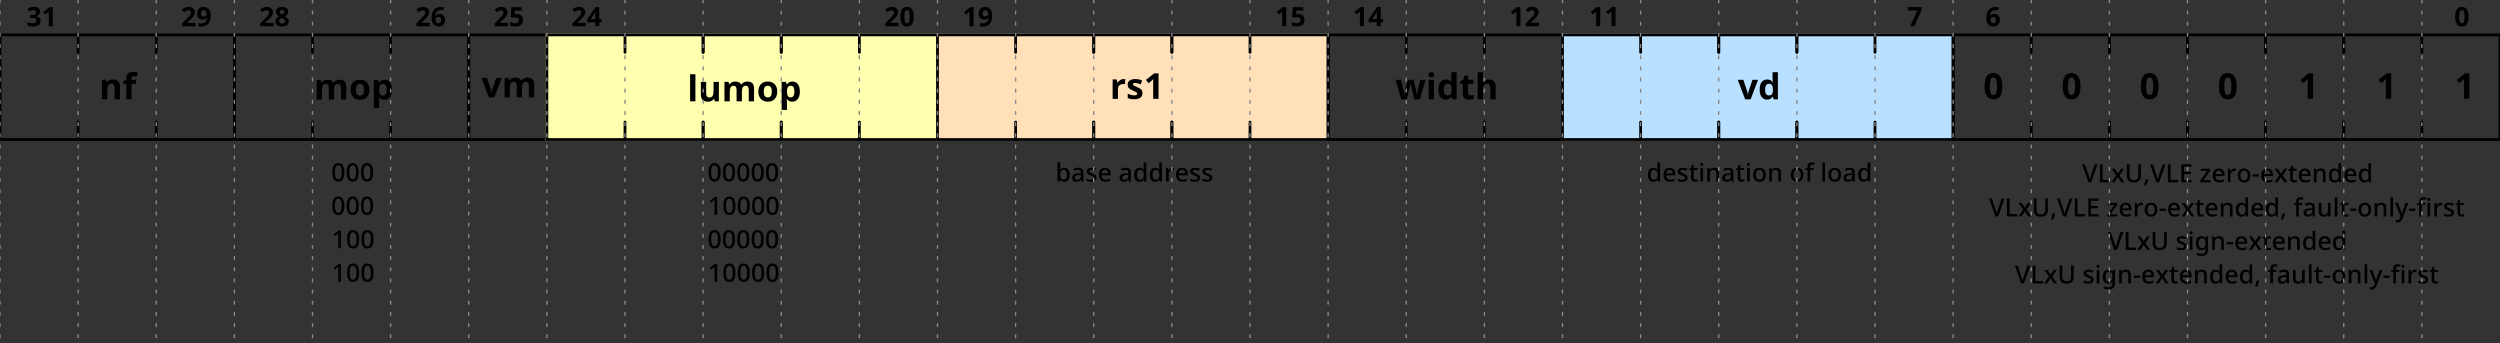 <?xml version="1.0" encoding="UTF-8"?>
<svg xmlns="http://www.w3.org/2000/svg" xmlns:xlink="http://www.w3.org/1999/xlink" width="896pt" height="123pt" viewBox="0 0 896 123" version="1.1">
<rect x="0" y="0" width="896" height="123" fill="#333333" stroke="none"/>
<defs>
<g>
<symbol overflow="visible" id="glyph0-0">
<path style="stroke:none;" d="M 0.906 0 L 0.906 -6.844 L 4.844 -6.844 L 4.844 0 Z M 1.391 -0.484 L 4.359 -0.484 L 4.359 -6.359 L 1.391 -6.359 Z M 1.391 -0.484 "/>
</symbol>
<symbol overflow="visible" id="glyph0-1">
<path style="stroke:none;" d="M 4.906 -5.312 C 4.906 -4.844 4.758 -4.469 4.469 -4.188 C 4.188 -3.906 3.836 -3.711 3.422 -3.609 L 3.422 -3.578 C 3.973 -3.516 4.391 -3.348 4.672 -3.078 C 4.961 -2.805 5.109 -2.445 5.109 -2 C 5.109 -1.602 5.008 -1.242 4.812 -0.922 C 4.613 -0.609 4.312 -0.359 3.906 -0.172 C 3.5 0.004 2.977 0.094 2.344 0.094 C 1.602 0.094 0.941 -0.031 0.359 -0.281 L 0.359 -1.5 C 0.66 -1.352 0.973 -1.242 1.297 -1.172 C 1.617 -1.098 1.914 -1.062 2.188 -1.062 C 2.707 -1.062 3.07 -1.148 3.281 -1.328 C 3.488 -1.504 3.594 -1.754 3.594 -2.078 C 3.594 -2.273 3.539 -2.438 3.438 -2.562 C 3.344 -2.695 3.176 -2.797 2.938 -2.859 C 2.695 -2.93 2.363 -2.969 1.938 -2.969 L 1.422 -2.969 L 1.422 -4.078 L 1.953 -4.078 C 2.367 -4.078 2.688 -4.113 2.906 -4.188 C 3.133 -4.27 3.285 -4.379 3.359 -4.516 C 3.441 -4.66 3.484 -4.82 3.484 -5 C 3.484 -5.238 3.406 -5.426 3.25 -5.562 C 3.102 -5.707 2.852 -5.781 2.5 -5.781 C 2.176 -5.781 1.895 -5.723 1.656 -5.609 C 1.414 -5.492 1.211 -5.383 1.047 -5.281 L 0.375 -6.281 C 0.645 -6.469 0.957 -6.625 1.312 -6.75 C 1.676 -6.883 2.109 -6.953 2.609 -6.953 C 3.316 -6.953 3.875 -6.805 4.281 -6.516 C 4.695 -6.234 4.906 -5.832 4.906 -5.312 Z M 4.906 -5.312 "/>
</symbol>
<symbol overflow="visible" id="glyph0-2">
<path style="stroke:none;" d="M 3.969 0 L 2.516 0 L 2.516 -3.969 C 2.516 -4.133 2.52 -4.348 2.531 -4.609 C 2.539 -4.879 2.547 -5.117 2.547 -5.328 C 2.516 -5.285 2.445 -5.211 2.344 -5.109 C 2.238 -5.016 2.141 -4.93 2.047 -4.859 L 1.266 -4.219 L 0.562 -5.094 L 2.766 -6.844 L 3.969 -6.844 Z M 3.969 0 "/>
</symbol>
<symbol overflow="visible" id="glyph0-3">
<path style="stroke:none;" d="M 5.172 0 L 0.391 0 L 0.391 -1 L 2.094 -2.75 C 2.445 -3.102 2.727 -3.398 2.938 -3.641 C 3.145 -3.879 3.297 -4.094 3.391 -4.281 C 3.492 -4.477 3.547 -4.691 3.547 -4.922 C 3.547 -5.191 3.469 -5.395 3.312 -5.531 C 3.164 -5.664 2.961 -5.734 2.703 -5.734 C 2.441 -5.734 2.188 -5.672 1.938 -5.547 C 1.688 -5.43 1.426 -5.258 1.156 -5.031 L 0.359 -5.969 C 0.555 -6.133 0.766 -6.289 0.984 -6.438 C 1.211 -6.594 1.473 -6.719 1.766 -6.812 C 2.055 -6.906 2.406 -6.953 2.812 -6.953 C 3.258 -6.953 3.645 -6.867 3.969 -6.703 C 4.289 -6.535 4.539 -6.312 4.719 -6.031 C 4.895 -5.758 4.984 -5.445 4.984 -5.094 C 4.984 -4.719 4.906 -4.375 4.75 -4.062 C 4.602 -3.75 4.383 -3.438 4.094 -3.125 C 3.812 -2.82 3.469 -2.484 3.062 -2.109 L 2.188 -1.281 L 2.188 -1.219 L 5.172 -1.219 Z M 5.172 0 "/>
</symbol>
<symbol overflow="visible" id="glyph0-4">
<path style="stroke:none;" d="M 5.141 -3.922 C 5.141 -3.535 5.109 -3.145 5.047 -2.75 C 4.992 -2.363 4.895 -2 4.75 -1.656 C 4.602 -1.32 4.398 -1.02 4.141 -0.75 C 3.891 -0.488 3.562 -0.281 3.156 -0.125 C 2.758 0.02 2.273 0.094 1.703 0.094 C 1.566 0.094 1.41 0.086 1.234 0.078 C 1.055 0.066 0.906 0.051 0.781 0.031 L 0.781 -1.125 C 0.914 -1.102 1.051 -1.082 1.188 -1.062 C 1.332 -1.039 1.473 -1.031 1.609 -1.031 C 2.18 -1.031 2.617 -1.117 2.922 -1.297 C 3.234 -1.484 3.453 -1.738 3.578 -2.062 C 3.711 -2.383 3.789 -2.754 3.812 -3.172 L 3.75 -3.172 C 3.613 -2.953 3.438 -2.766 3.219 -2.609 C 3 -2.453 2.672 -2.375 2.234 -2.375 C 1.648 -2.375 1.18 -2.562 0.828 -2.938 C 0.484 -3.32 0.312 -3.859 0.312 -4.547 C 0.312 -5.285 0.52 -5.863 0.938 -6.281 C 1.352 -6.707 1.922 -6.922 2.641 -6.922 C 3.109 -6.922 3.531 -6.812 3.906 -6.594 C 4.281 -6.383 4.578 -6.055 4.797 -5.609 C 5.023 -5.172 5.141 -4.609 5.141 -3.922 Z M 2.672 -5.766 C 2.391 -5.766 2.156 -5.664 1.969 -5.469 C 1.789 -5.281 1.703 -4.977 1.703 -4.562 C 1.703 -4.227 1.781 -3.961 1.938 -3.766 C 2.094 -3.578 2.328 -3.484 2.641 -3.484 C 2.859 -3.484 3.047 -3.531 3.203 -3.625 C 3.359 -3.727 3.477 -3.852 3.562 -4 C 3.656 -4.145 3.703 -4.289 3.703 -4.438 C 3.703 -4.656 3.66 -4.863 3.578 -5.062 C 3.504 -5.27 3.391 -5.438 3.234 -5.562 C 3.086 -5.695 2.898 -5.766 2.672 -5.766 Z M 2.672 -5.766 "/>
</symbol>
<symbol overflow="visible" id="glyph0-5">
<path style="stroke:none;" d="M 2.75 -6.938 C 3.145 -6.938 3.504 -6.875 3.828 -6.75 C 4.16 -6.633 4.426 -6.453 4.625 -6.203 C 4.832 -5.961 4.938 -5.656 4.938 -5.281 C 4.938 -4.875 4.816 -4.535 4.578 -4.266 C 4.348 -4.004 4.055 -3.785 3.703 -3.609 C 3.941 -3.484 4.172 -3.336 4.391 -3.172 C 4.617 -3.004 4.801 -2.805 4.938 -2.578 C 5.07 -2.348 5.141 -2.082 5.141 -1.781 C 5.141 -1.395 5.035 -1.062 4.828 -0.781 C 4.629 -0.5 4.348 -0.281 3.984 -0.125 C 3.629 0.02 3.219 0.094 2.75 0.094 C 1.977 0.094 1.379 -0.066 0.953 -0.391 C 0.535 -0.711 0.328 -1.16 0.328 -1.734 C 0.328 -2.211 0.457 -2.594 0.719 -2.875 C 0.977 -3.164 1.289 -3.398 1.656 -3.578 C 1.344 -3.766 1.078 -3.992 0.859 -4.266 C 0.648 -4.547 0.547 -4.891 0.547 -5.297 C 0.547 -5.66 0.645 -5.961 0.844 -6.203 C 1.051 -6.453 1.32 -6.633 1.656 -6.75 C 2 -6.875 2.363 -6.938 2.75 -6.938 Z M 2.734 -5.875 C 2.492 -5.875 2.297 -5.812 2.141 -5.688 C 1.984 -5.57 1.906 -5.406 1.906 -5.188 C 1.906 -4.945 1.988 -4.754 2.156 -4.609 C 2.32 -4.461 2.52 -4.332 2.75 -4.219 C 2.957 -4.32 3.145 -4.445 3.312 -4.594 C 3.477 -4.738 3.562 -4.938 3.562 -5.188 C 3.562 -5.406 3.484 -5.57 3.328 -5.688 C 3.172 -5.812 2.973 -5.875 2.734 -5.875 Z M 1.672 -1.828 C 1.672 -1.578 1.758 -1.367 1.938 -1.203 C 2.113 -1.047 2.375 -0.969 2.719 -0.969 C 3.082 -0.969 3.352 -1.039 3.531 -1.188 C 3.707 -1.344 3.797 -1.551 3.797 -1.812 C 3.797 -1.988 3.742 -2.141 3.641 -2.266 C 3.535 -2.398 3.41 -2.52 3.266 -2.625 C 3.117 -2.727 2.961 -2.828 2.797 -2.922 L 2.672 -2.984 C 2.379 -2.836 2.141 -2.672 1.953 -2.484 C 1.766 -2.305 1.672 -2.086 1.672 -1.828 Z M 1.672 -1.828 "/>
</symbol>
<symbol overflow="visible" id="glyph0-6">
<path style="stroke:none;" d="M 0.328 -2.906 C 0.328 -3.301 0.359 -3.691 0.422 -4.078 C 0.484 -4.461 0.582 -4.82 0.719 -5.156 C 0.863 -5.5 1.066 -5.801 1.328 -6.062 C 1.586 -6.332 1.914 -6.539 2.312 -6.688 C 2.719 -6.844 3.203 -6.922 3.766 -6.922 C 3.898 -6.922 4.055 -6.914 4.234 -6.906 C 4.422 -6.895 4.57 -6.879 4.688 -6.859 L 4.688 -5.703 C 4.57 -5.734 4.441 -5.754 4.297 -5.766 C 4.148 -5.785 4.004 -5.797 3.859 -5.797 C 3.297 -5.797 2.859 -5.703 2.547 -5.516 C 2.234 -5.336 2.016 -5.086 1.891 -4.766 C 1.766 -4.441 1.691 -4.07 1.672 -3.656 L 1.734 -3.656 C 1.859 -3.875 2.039 -4.062 2.281 -4.219 C 2.52 -4.375 2.832 -4.453 3.219 -4.453 C 3.812 -4.453 4.285 -4.258 4.641 -3.875 C 4.992 -3.5 5.172 -2.969 5.172 -2.281 C 5.172 -1.539 4.961 -0.957 4.547 -0.531 C 4.129 -0.113 3.562 0.094 2.844 0.094 C 2.375 0.094 1.945 -0.008 1.562 -0.219 C 1.188 -0.438 0.883 -0.766 0.656 -1.203 C 0.438 -1.648 0.328 -2.219 0.328 -2.906 Z M 2.812 -1.062 C 3.094 -1.062 3.32 -1.16 3.5 -1.359 C 3.676 -1.555 3.766 -1.859 3.766 -2.266 C 3.766 -2.598 3.688 -2.859 3.531 -3.047 C 3.383 -3.242 3.156 -3.344 2.844 -3.344 C 2.625 -3.344 2.438 -3.297 2.281 -3.203 C 2.125 -3.109 2 -2.988 1.906 -2.844 C 1.82 -2.695 1.781 -2.547 1.781 -2.391 C 1.781 -2.18 1.816 -1.973 1.891 -1.766 C 1.961 -1.566 2.078 -1.398 2.234 -1.266 C 2.391 -1.129 2.582 -1.062 2.812 -1.062 Z M 2.812 -1.062 "/>
</symbol>
<symbol overflow="visible" id="glyph0-7">
<path style="stroke:none;" d="M 2.875 -4.375 C 3.289 -4.375 3.66 -4.289 3.984 -4.125 C 4.316 -3.969 4.578 -3.734 4.766 -3.422 C 4.953 -3.117 5.047 -2.742 5.047 -2.297 C 5.047 -1.555 4.816 -0.973 4.359 -0.547 C 3.898 -0.117 3.219 0.094 2.312 0.094 C 1.957 0.094 1.617 0.062 1.297 0 C 0.984 -0.062 0.707 -0.156 0.469 -0.281 L 0.469 -1.531 C 0.707 -1.406 0.992 -1.297 1.328 -1.203 C 1.66 -1.117 1.973 -1.078 2.266 -1.078 C 2.691 -1.078 3.02 -1.164 3.25 -1.344 C 3.477 -1.52 3.594 -1.797 3.594 -2.172 C 3.594 -2.859 3.133 -3.203 2.219 -3.203 C 2.039 -3.203 1.852 -3.18 1.656 -3.141 C 1.469 -3.109 1.312 -3.078 1.188 -3.047 L 0.609 -3.359 L 0.859 -6.844 L 4.578 -6.844 L 4.578 -5.625 L 2.125 -5.625 L 2 -4.281 C 2.113 -4.301 2.234 -4.32 2.359 -4.344 C 2.484 -4.363 2.656 -4.375 2.875 -4.375 Z M 2.875 -4.375 "/>
</symbol>
<symbol overflow="visible" id="glyph0-8">
<path style="stroke:none;" d="M 5.328 -1.422 L 4.5 -1.422 L 4.5 0 L 3.094 0 L 3.094 -1.422 L 0.156 -1.422 L 0.156 -2.422 L 3.172 -6.844 L 4.5 -6.844 L 4.5 -2.547 L 5.328 -2.547 Z M 3.094 -2.547 L 3.094 -3.703 C 3.094 -3.848 3.094 -4.023 3.094 -4.234 C 3.102 -4.453 3.113 -4.648 3.125 -4.828 C 3.133 -5.016 3.141 -5.133 3.141 -5.188 L 3.109 -5.188 C 3.047 -5.062 2.984 -4.938 2.922 -4.812 C 2.859 -4.695 2.785 -4.57 2.703 -4.438 L 1.438 -2.547 Z M 3.094 -2.547 "/>
</symbol>
<symbol overflow="visible" id="glyph0-9">
<path style="stroke:none;" d="M 5.125 -3.422 C 5.125 -2.691 5.047 -2.062 4.891 -1.531 C 4.734 -1.008 4.477 -0.609 4.125 -0.328 C 3.781 -0.047 3.316 0.094 2.734 0.094 C 1.91 0.094 1.305 -0.219 0.922 -0.844 C 0.535 -1.469 0.344 -2.328 0.344 -3.422 C 0.344 -4.16 0.422 -4.789 0.578 -5.312 C 0.734 -5.844 0.984 -6.25 1.328 -6.531 C 1.68 -6.812 2.148 -6.953 2.734 -6.953 C 3.555 -6.953 4.16 -6.641 4.547 -6.016 C 4.93 -5.398 5.125 -4.535 5.125 -3.422 Z M 1.781 -3.422 C 1.781 -2.641 1.848 -2.051 1.984 -1.656 C 2.117 -1.27 2.367 -1.078 2.734 -1.078 C 3.086 -1.078 3.332 -1.27 3.469 -1.656 C 3.613 -2.051 3.688 -2.641 3.688 -3.422 C 3.688 -4.203 3.613 -4.789 3.469 -5.188 C 3.332 -5.582 3.086 -5.781 2.734 -5.781 C 2.367 -5.781 2.117 -5.582 1.984 -5.188 C 1.848 -4.789 1.781 -4.203 1.781 -3.422 Z M 1.781 -3.422 "/>
</symbol>
<symbol overflow="visible" id="glyph0-10">
<path style="stroke:none;" d="M 1.062 0 L 3.641 -5.625 L 0.266 -5.625 L 0.266 -6.844 L 5.172 -6.844 L 5.172 -5.938 L 2.578 0 Z M 1.062 0 "/>
</symbol>
<symbol overflow="visible" id="glyph1-0">
<path style="stroke:none;" d="M 1.203 0 L 1.203 -9.141 L 6.469 -9.141 L 6.469 0 Z M 1.859 -0.656 L 5.812 -0.656 L 5.812 -8.484 L 1.859 -8.484 Z M 1.859 -0.656 "/>
</symbol>
<symbol overflow="visible" id="glyph1-1">
<path style="stroke:none;" d="M 4.969 -7.109 C 5.719 -7.109 6.316 -6.906 6.766 -6.5 C 7.223 -6.102 7.453 -5.457 7.453 -4.562 L 7.453 0 L 5.547 0 L 5.547 -4.078 C 5.547 -4.586 5.453 -4.969 5.266 -5.219 C 5.086 -5.469 4.805 -5.594 4.422 -5.594 C 3.836 -5.594 3.438 -5.395 3.219 -5 C 3.008 -4.602 2.906 -4.031 2.906 -3.281 L 2.906 0 L 1 0 L 1 -6.984 L 2.453 -6.984 L 2.719 -6.094 L 2.812 -6.094 C 3.031 -6.445 3.332 -6.703 3.719 -6.859 C 4.113 -7.023 4.531 -7.109 4.969 -7.109 Z M 4.969 -7.109 "/>
</symbol>
<symbol overflow="visible" id="glyph1-2">
<path style="stroke:none;" d="M 4.859 -5.547 L 3.219 -5.547 L 3.219 0 L 1.312 0 L 1.312 -5.547 L 0.25 -5.547 L 0.25 -6.469 L 1.312 -6.984 L 1.312 -7.5 C 1.312 -8.094 1.41 -8.551 1.609 -8.875 C 1.805 -9.207 2.086 -9.441 2.453 -9.578 C 2.828 -9.723 3.27 -9.797 3.781 -9.797 C 4.156 -9.797 4.492 -9.766 4.797 -9.703 C 5.098 -9.641 5.344 -9.57 5.531 -9.5 L 5.047 -8.094 C 4.898 -8.145 4.738 -8.188 4.562 -8.219 C 4.395 -8.258 4.203 -8.281 3.984 -8.281 C 3.711 -8.281 3.516 -8.195 3.391 -8.031 C 3.273 -7.875 3.219 -7.672 3.219 -7.422 L 3.219 -6.984 L 4.859 -6.984 Z M 4.859 -5.547 "/>
</symbol>
<symbol overflow="visible" id="glyph1-3">
<path style="stroke:none;" d="M 9.203 -7.109 C 9.992 -7.109 10.594 -6.906 11 -6.5 C 11.406 -6.102 11.609 -5.457 11.609 -4.562 L 11.609 0 L 9.703 0 L 9.703 -4.078 C 9.703 -5.086 9.352 -5.594 8.656 -5.594 C 8.145 -5.594 7.781 -5.41 7.562 -5.047 C 7.352 -4.691 7.25 -4.176 7.25 -3.5 L 7.25 0 L 5.344 0 L 5.344 -4.078 C 5.344 -5.086 4.992 -5.594 4.297 -5.594 C 3.766 -5.594 3.398 -5.395 3.203 -5 C 3.004 -4.602 2.906 -4.031 2.906 -3.281 L 2.906 0 L 1 0 L 1 -6.984 L 2.453 -6.984 L 2.719 -6.094 L 2.812 -6.094 C 3.031 -6.445 3.32 -6.703 3.688 -6.859 C 4.062 -7.023 4.445 -7.109 4.844 -7.109 C 5.363 -7.109 5.801 -7.023 6.156 -6.859 C 6.508 -6.691 6.781 -6.438 6.969 -6.094 L 7.141 -6.094 C 7.348 -6.445 7.641 -6.703 8.016 -6.859 C 8.398 -7.023 8.797 -7.109 9.203 -7.109 Z M 9.203 -7.109 "/>
</symbol>
<symbol overflow="visible" id="glyph1-4">
<path style="stroke:none;" d="M 7.344 -3.5 C 7.344 -2.344 7.035 -1.445 6.422 -0.812 C 5.816 -0.188 4.988 0.125 3.938 0.125 C 3.289 0.125 2.711 -0.016 2.203 -0.297 C 1.703 -0.578 1.305 -0.988 1.016 -1.531 C 0.723 -2.07 0.578 -2.727 0.578 -3.5 C 0.578 -4.664 0.879 -5.555 1.484 -6.172 C 2.086 -6.797 2.922 -7.109 3.984 -7.109 C 4.641 -7.109 5.219 -6.969 5.719 -6.688 C 6.219 -6.406 6.613 -6 6.906 -5.469 C 7.195 -4.938 7.344 -4.281 7.344 -3.5 Z M 2.516 -3.5 C 2.516 -2.812 2.629 -2.289 2.859 -1.938 C 3.086 -1.582 3.457 -1.406 3.969 -1.406 C 4.469 -1.406 4.832 -1.582 5.062 -1.938 C 5.289 -2.289 5.406 -2.812 5.406 -3.5 C 5.406 -4.195 5.289 -4.719 5.062 -5.062 C 4.832 -5.406 4.461 -5.578 3.953 -5.578 C 3.453 -5.578 3.086 -5.406 2.859 -5.062 C 2.629 -4.719 2.516 -4.195 2.516 -3.5 Z M 2.516 -3.5 "/>
</symbol>
<symbol overflow="visible" id="glyph1-5">
<path style="stroke:none;" d="M 4.891 -7.109 C 5.672 -7.109 6.305 -6.801 6.797 -6.188 C 7.285 -5.582 7.531 -4.688 7.531 -3.5 C 7.531 -2.32 7.273 -1.422 6.766 -0.797 C 6.266 -0.18 5.625 0.125 4.844 0.125 C 4.332 0.125 3.926 0.035 3.625 -0.141 C 3.332 -0.328 3.094 -0.535 2.906 -0.766 L 2.797 -0.766 C 2.867 -0.41 2.906 -0.07 2.906 0.25 L 2.906 3.078 L 1 3.078 L 1 -6.984 L 2.547 -6.984 L 2.812 -6.078 L 2.906 -6.078 C 3.094 -6.359 3.344 -6.598 3.656 -6.797 C 3.977 -7.004 4.391 -7.109 4.891 -7.109 Z M 4.281 -5.594 C 3.781 -5.594 3.43 -5.438 3.234 -5.125 C 3.035 -4.82 2.926 -4.352 2.906 -3.719 L 2.906 -3.516 C 2.906 -2.848 3.004 -2.332 3.203 -1.969 C 3.398 -1.602 3.766 -1.422 4.297 -1.422 C 4.734 -1.422 5.055 -1.602 5.266 -1.969 C 5.473 -2.332 5.578 -2.852 5.578 -3.531 C 5.578 -4.906 5.145 -5.594 4.281 -5.594 Z M 4.281 -5.594 "/>
</symbol>
<symbol overflow="visible" id="glyph1-6">
<path style="stroke:none;" d="M 2.656 0 L 0 -6.984 L 2 -6.984 L 3.344 -3 C 3.414 -2.77 3.473 -2.523 3.516 -2.266 C 3.566 -2.004 3.598 -1.773 3.609 -1.578 L 3.656 -1.578 C 3.688 -2.035 3.781 -2.508 3.938 -3 L 5.281 -6.984 L 7.281 -6.984 L 4.625 0 Z M 2.656 0 "/>
</symbol>
<symbol overflow="visible" id="glyph1-7">
<path style="stroke:none;" d="M 2.906 0 L 1 0 L 1 -9.719 L 2.906 -9.719 Z M 2.906 0 "/>
</symbol>
<symbol overflow="visible" id="glyph1-8">
<path style="stroke:none;" d="M 7.406 -6.984 L 7.406 0 L 5.953 0 L 5.688 -0.891 L 5.594 -0.891 C 5.375 -0.535 5.066 -0.273 4.672 -0.109 C 4.285 0.047 3.875 0.125 3.438 0.125 C 2.688 0.125 2.082 -0.078 1.625 -0.484 C 1.176 -0.891 0.953 -1.539 0.953 -2.438 L 0.953 -6.984 L 2.859 -6.984 L 2.859 -2.906 C 2.859 -2.406 2.945 -2.023 3.125 -1.766 C 3.312 -1.516 3.602 -1.391 4 -1.391 C 4.57 -1.391 4.961 -1.586 5.172 -1.984 C 5.391 -2.379 5.5 -2.953 5.5 -3.703 L 5.5 -6.984 Z M 7.406 -6.984 "/>
</symbol>
<symbol overflow="visible" id="glyph1-9">
<path style="stroke:none;" d="M 4.906 -7.109 C 5 -7.109 5.109 -7.102 5.234 -7.094 C 5.359 -7.094 5.461 -7.082 5.547 -7.062 L 5.406 -5.266 C 5.344 -5.285 5.254 -5.301 5.141 -5.312 C 5.023 -5.332 4.926 -5.344 4.844 -5.344 C 4.508 -5.344 4.191 -5.281 3.891 -5.156 C 3.598 -5.039 3.359 -4.852 3.172 -4.594 C 2.992 -4.344 2.906 -4 2.906 -3.562 L 2.906 0 L 1 0 L 1 -6.984 L 2.438 -6.984 L 2.719 -5.812 L 2.812 -5.812 C 3.02 -6.164 3.301 -6.469 3.656 -6.719 C 4.02 -6.977 4.438 -7.109 4.906 -7.109 Z M 4.906 -7.109 "/>
</symbol>
<symbol overflow="visible" id="glyph1-10">
<path style="stroke:none;" d="M 5.875 -2.078 C 5.875 -1.367 5.625 -0.82 5.125 -0.438 C 4.625 -0.062 3.879 0.125 2.891 0.125 C 2.398 0.125 1.977 0.094 1.625 0.031 C 1.281 -0.031 0.938 -0.133 0.594 -0.281 L 0.594 -1.859 C 0.969 -1.68 1.367 -1.535 1.797 -1.422 C 2.234 -1.316 2.617 -1.266 2.953 -1.266 C 3.328 -1.266 3.594 -1.316 3.75 -1.422 C 3.914 -1.535 4 -1.688 4 -1.875 C 4 -1.988 3.961 -2.094 3.891 -2.188 C 3.828 -2.281 3.688 -2.383 3.469 -2.5 C 3.258 -2.625 2.93 -2.781 2.484 -2.969 C 2.047 -3.156 1.688 -3.336 1.406 -3.516 C 1.125 -3.703 0.914 -3.926 0.781 -4.188 C 0.645 -4.445 0.578 -4.773 0.578 -5.172 C 0.578 -5.816 0.828 -6.301 1.328 -6.625 C 1.828 -6.945 2.5 -7.109 3.344 -7.109 C 3.781 -7.109 4.191 -7.066 4.578 -6.984 C 4.973 -6.898 5.379 -6.758 5.797 -6.562 L 5.219 -5.203 C 4.875 -5.336 4.547 -5.453 4.234 -5.547 C 3.93 -5.648 3.625 -5.703 3.312 -5.703 C 2.75 -5.703 2.469 -5.551 2.469 -5.25 C 2.469 -5.133 2.504 -5.031 2.578 -4.938 C 2.648 -4.852 2.789 -4.758 3 -4.656 C 3.207 -4.551 3.516 -4.414 3.922 -4.25 C 4.328 -4.082 4.676 -3.91 4.969 -3.734 C 5.258 -3.566 5.484 -3.352 5.641 -3.094 C 5.797 -2.832 5.875 -2.492 5.875 -2.078 Z M 5.875 -2.078 "/>
</symbol>
<symbol overflow="visible" id="glyph1-11">
<path style="stroke:none;" d="M 5.281 0 L 3.359 0 L 3.359 -5.281 C 3.359 -5.508 3.363 -5.801 3.375 -6.156 C 3.383 -6.508 3.395 -6.828 3.406 -7.109 C 3.363 -7.055 3.27 -6.961 3.125 -6.828 C 2.988 -6.691 2.859 -6.57 2.734 -6.469 L 1.688 -5.625 L 0.75 -6.797 L 3.703 -9.141 L 5.281 -9.141 Z M 5.281 0 "/>
</symbol>
<symbol overflow="visible" id="glyph1-12">
<path style="stroke:none;" d="M 6.75 0 L 6.203 -2.438 C 6.172 -2.582 6.125 -2.797 6.062 -3.078 C 6 -3.367 5.926 -3.676 5.844 -4 C 5.77 -4.332 5.695 -4.641 5.625 -4.922 C 5.562 -5.203 5.516 -5.406 5.484 -5.531 L 5.438 -5.531 C 5.414 -5.406 5.367 -5.203 5.297 -4.922 C 5.234 -4.641 5.164 -4.332 5.094 -4 C 5.02 -3.676 4.945 -3.367 4.875 -3.078 C 4.801 -2.797 4.75 -2.578 4.719 -2.422 L 4.156 0 L 2.109 0 L 0.125 -6.984 L 2.016 -6.984 L 2.828 -3.891 C 2.891 -3.68 2.941 -3.426 2.984 -3.125 C 3.035 -2.82 3.082 -2.531 3.125 -2.25 C 3.164 -1.977 3.195 -1.758 3.219 -1.594 L 3.266 -1.594 C 3.273 -1.719 3.289 -1.879 3.312 -2.078 C 3.344 -2.273 3.375 -2.477 3.406 -2.688 C 3.445 -2.906 3.484 -3.102 3.516 -3.281 C 3.547 -3.457 3.566 -3.578 3.578 -3.641 L 4.438 -6.984 L 6.547 -6.984 L 7.359 -3.641 C 7.391 -3.516 7.426 -3.316 7.469 -3.047 C 7.52 -2.785 7.566 -2.52 7.609 -2.25 C 7.648 -1.977 7.672 -1.758 7.672 -1.594 L 7.719 -1.594 C 7.727 -1.738 7.754 -1.953 7.797 -2.234 C 7.848 -2.516 7.898 -2.805 7.953 -3.109 C 8.004 -3.422 8.062 -3.68 8.125 -3.891 L 8.953 -6.984 L 10.828 -6.984 L 8.812 0 Z M 6.75 0 "/>
</symbol>
<symbol overflow="visible" id="glyph1-13">
<path style="stroke:none;" d="M 1.953 -9.719 C 2.234 -9.719 2.477 -9.648 2.688 -9.516 C 2.895 -9.391 3 -9.148 3 -8.797 C 3 -8.441 2.895 -8.195 2.688 -8.062 C 2.477 -7.926 2.234 -7.859 1.953 -7.859 C 1.66 -7.859 1.414 -7.926 1.219 -8.062 C 1.02 -8.195 0.922 -8.441 0.922 -8.797 C 0.922 -9.148 1.02 -9.391 1.219 -9.516 C 1.414 -9.648 1.66 -9.719 1.953 -9.719 Z M 2.906 -6.984 L 2.906 0 L 1 0 L 1 -6.984 Z M 2.906 -6.984 "/>
</symbol>
<symbol overflow="visible" id="glyph1-14">
<path style="stroke:none;" d="M 3.219 0.125 C 2.438 0.125 1.801 -0.176 1.312 -0.781 C 0.82 -1.395 0.578 -2.297 0.578 -3.484 C 0.578 -4.672 0.82 -5.57 1.312 -6.188 C 1.812 -6.801 2.461 -7.109 3.266 -7.109 C 3.766 -7.109 4.176 -7.008 4.5 -6.812 C 4.82 -6.625 5.078 -6.383 5.266 -6.094 L 5.344 -6.094 C 5.312 -6.227 5.281 -6.426 5.25 -6.688 C 5.219 -6.945 5.203 -7.211 5.203 -7.484 L 5.203 -9.719 L 7.109 -9.719 L 7.109 0 L 5.641 0 L 5.266 -0.906 L 5.203 -0.906 C 5.004 -0.613 4.75 -0.367 4.438 -0.172 C 4.125 0.023 3.719 0.125 3.219 0.125 Z M 3.875 -1.391 C 4.406 -1.391 4.773 -1.547 4.984 -1.859 C 5.203 -2.172 5.316 -2.641 5.328 -3.266 L 5.328 -3.469 C 5.328 -4.145 5.223 -4.66 5.016 -5.016 C 4.805 -5.379 4.422 -5.562 3.859 -5.562 C 3.43 -5.562 3.098 -5.379 2.859 -5.016 C 2.629 -4.66 2.516 -4.141 2.516 -3.453 C 2.516 -2.773 2.629 -2.258 2.859 -1.906 C 3.098 -1.562 3.438 -1.391 3.875 -1.391 Z M 3.875 -1.391 "/>
</symbol>
<symbol overflow="visible" id="glyph1-15">
<path style="stroke:none;" d="M 3.938 -1.391 C 4.156 -1.391 4.359 -1.41 4.547 -1.453 C 4.742 -1.492 4.941 -1.547 5.141 -1.609 L 5.141 -0.188 C 4.941 -0.102 4.688 -0.031 4.375 0.031 C 4.07 0.094 3.742 0.125 3.391 0.125 C 2.973 0.125 2.598 0.055 2.266 -0.078 C 1.941 -0.211 1.68 -0.445 1.484 -0.781 C 1.297 -1.125 1.203 -1.594 1.203 -2.188 L 1.203 -5.547 L 0.297 -5.547 L 0.297 -6.359 L 1.344 -7 L 1.891 -8.469 L 3.109 -8.469 L 3.109 -6.984 L 5.062 -6.984 L 5.062 -5.547 L 3.109 -5.547 L 3.109 -2.188 C 3.109 -1.926 3.188 -1.727 3.344 -1.594 C 3.5 -1.457 3.695 -1.391 3.938 -1.391 Z M 3.938 -1.391 "/>
</symbol>
<symbol overflow="visible" id="glyph1-16">
<path style="stroke:none;" d="M 2.906 -9.719 L 2.906 -7.734 C 2.906 -7.398 2.895 -7.07 2.875 -6.75 C 2.852 -6.438 2.832 -6.219 2.812 -6.094 L 2.922 -6.094 C 3.141 -6.445 3.422 -6.703 3.766 -6.859 C 4.117 -7.023 4.508 -7.109 4.938 -7.109 C 5.695 -7.109 6.305 -6.906 6.766 -6.5 C 7.223 -6.102 7.453 -5.457 7.453 -4.562 L 7.453 0 L 5.547 0 L 5.547 -4.078 C 5.547 -5.086 5.172 -5.594 4.422 -5.594 C 3.848 -5.594 3.453 -5.395 3.234 -5 C 3.016 -4.602 2.906 -4.031 2.906 -3.281 L 2.906 0 L 1 0 L 1 -9.719 Z M 2.906 -9.719 "/>
</symbol>
<symbol overflow="visible" id="glyph1-17">
<path style="stroke:none;" d="M 6.844 -4.562 C 6.844 -3.582 6.738 -2.742 6.531 -2.047 C 6.32 -1.348 5.984 -0.812 5.516 -0.438 C 5.055 -0.062 4.43 0.125 3.641 0.125 C 2.547 0.125 1.738 -0.289 1.219 -1.125 C 0.707 -1.957 0.453 -3.102 0.453 -4.562 C 0.453 -5.551 0.555 -6.395 0.766 -7.094 C 0.973 -7.801 1.312 -8.344 1.781 -8.719 C 2.25 -9.094 2.867 -9.281 3.641 -9.281 C 4.734 -9.281 5.539 -8.863 6.062 -8.031 C 6.582 -7.207 6.844 -6.051 6.844 -4.562 Z M 2.375 -4.562 C 2.375 -3.52 2.461 -2.738 2.641 -2.219 C 2.828 -1.695 3.16 -1.438 3.641 -1.438 C 4.117 -1.438 4.453 -1.695 4.641 -2.219 C 4.828 -2.738 4.922 -3.52 4.922 -4.562 C 4.922 -5.602 4.828 -6.391 4.641 -6.922 C 4.453 -7.453 4.117 -7.719 3.641 -7.719 C 3.16 -7.719 2.828 -7.453 2.641 -6.922 C 2.461 -6.391 2.375 -5.602 2.375 -4.562 Z M 2.375 -4.562 "/>
</symbol>
<symbol overflow="visible" id="glyph2-0">
<path style="stroke:none;" d="M 0.844 0 L 0.844 -6.422 L 4.547 -6.422 L 4.547 0 Z M 1.312 -0.453 L 4.094 -0.453 L 4.094 -5.969 L 1.312 -5.969 Z M 1.312 -0.453 "/>
</symbol>
<symbol overflow="visible" id="glyph2-1">
<path style="stroke:none;" d="M 4.75 -3.219 C 4.75 -2.52 4.672 -1.926 4.516 -1.438 C 4.367 -0.945 4.133 -0.566 3.812 -0.297 C 3.5 -0.035 3.082 0.094 2.562 0.094 C 1.82 0.094 1.273 -0.195 0.922 -0.781 C 0.578 -1.375 0.406 -2.188 0.406 -3.219 C 0.406 -3.906 0.473 -4.492 0.609 -4.984 C 0.754 -5.484 0.984 -5.863 1.297 -6.125 C 1.617 -6.395 2.039 -6.531 2.562 -6.531 C 3.289 -6.531 3.836 -6.238 4.203 -5.656 C 4.566 -5.07 4.75 -4.258 4.75 -3.219 Z M 1.359 -3.219 C 1.359 -2.383 1.445 -1.758 1.625 -1.344 C 1.812 -0.926 2.125 -0.719 2.562 -0.719 C 3 -0.719 3.312 -0.922 3.5 -1.328 C 3.688 -1.742 3.781 -2.375 3.781 -3.219 C 3.781 -4.051 3.688 -4.676 3.5 -5.094 C 3.312 -5.508 3 -5.719 2.562 -5.719 C 2.125 -5.719 1.812 -5.508 1.625 -5.094 C 1.445 -4.676 1.359 -4.051 1.359 -3.219 Z M 1.359 -3.219 "/>
</symbol>
<symbol overflow="visible" id="glyph2-2">
<path style="stroke:none;" d="M 3.344 0 L 2.406 0 L 2.406 -4.266 C 2.406 -4.484 2.406 -4.688 2.406 -4.875 C 2.414 -5.062 2.426 -5.242 2.438 -5.422 C 2.363 -5.336 2.281 -5.258 2.188 -5.188 C 2.102 -5.113 2.008 -5.031 1.906 -4.938 L 1.203 -4.375 L 0.719 -4.984 L 2.562 -6.422 L 3.344 -6.422 Z M 3.344 0 "/>
</symbol>
<symbol overflow="visible" id="glyph2-3">
<path style="stroke:none;" d="M 1.703 -6.844 L 1.703 -5.188 C 1.703 -4.988 1.695 -4.801 1.688 -4.625 C 1.676 -4.445 1.664 -4.312 1.656 -4.219 L 1.703 -4.219 C 1.836 -4.414 2.02 -4.582 2.25 -4.719 C 2.488 -4.863 2.797 -4.938 3.172 -4.938 C 3.754 -4.938 4.223 -4.723 4.578 -4.297 C 4.93 -3.879 5.109 -3.258 5.109 -2.438 C 5.109 -1.594 4.926 -0.957 4.562 -0.531 C 4.207 -0.113 3.738 0.094 3.156 0.094 C 2.781 0.094 2.477 0.023 2.25 -0.109 C 2.02 -0.242 1.836 -0.406 1.703 -0.594 L 1.625 -0.594 L 1.453 0 L 0.75 0 L 0.75 -6.844 Z M 2.938 -4.156 C 2.469 -4.156 2.145 -4.02 1.969 -3.75 C 1.789 -3.477 1.703 -3.062 1.703 -2.5 L 1.703 -2.422 C 1.703 -1.859 1.789 -1.426 1.969 -1.125 C 2.145 -0.832 2.477 -0.688 2.969 -0.688 C 3.344 -0.688 3.629 -0.836 3.828 -1.141 C 4.023 -1.441 4.125 -1.875 4.125 -2.438 C 4.125 -3.582 3.727 -4.156 2.938 -4.156 Z M 2.938 -4.156 "/>
</symbol>
<symbol overflow="visible" id="glyph2-4">
<path style="stroke:none;" d="M 2.625 -4.938 C 3.227 -4.938 3.68 -4.801 3.984 -4.531 C 4.297 -4.27 4.453 -3.852 4.453 -3.281 L 4.453 0 L 3.766 0 L 3.578 -0.672 L 3.547 -0.672 C 3.336 -0.41 3.113 -0.219 2.875 -0.094 C 2.645 0.031 2.328 0.094 1.922 0.094 C 1.484 0.094 1.117 -0.023 0.828 -0.266 C 0.547 -0.504 0.406 -0.875 0.406 -1.375 C 0.406 -1.863 0.586 -2.238 0.953 -2.5 C 1.328 -2.758 1.906 -2.898 2.688 -2.922 L 3.516 -2.953 L 3.516 -3.219 C 3.516 -3.57 3.43 -3.82 3.266 -3.969 C 3.109 -4.113 2.879 -4.188 2.578 -4.188 C 2.336 -4.188 2.102 -4.148 1.875 -4.078 C 1.645 -4.016 1.426 -3.93 1.219 -3.828 L 0.906 -4.516 C 1.133 -4.641 1.395 -4.738 1.688 -4.812 C 1.988 -4.895 2.301 -4.938 2.625 -4.938 Z M 3.5 -2.328 L 2.859 -2.312 C 2.305 -2.289 1.922 -2.195 1.703 -2.031 C 1.492 -1.875 1.391 -1.656 1.391 -1.375 C 1.391 -1.113 1.461 -0.926 1.609 -0.812 C 1.766 -0.695 1.961 -0.641 2.203 -0.641 C 2.566 -0.641 2.875 -0.742 3.125 -0.953 C 3.375 -1.172 3.5 -1.488 3.5 -1.906 Z M 3.5 -2.328 "/>
</symbol>
<symbol overflow="visible" id="glyph2-5">
<path style="stroke:none;" d="M 3.969 -1.375 C 3.969 -0.895 3.789 -0.531 3.438 -0.281 C 3.094 -0.031 2.613 0.094 2 0.094 C 1.656 0.094 1.359 0.066 1.109 0.016 C 0.867 -0.035 0.648 -0.109 0.453 -0.203 L 0.453 -1.047 C 0.66 -0.941 0.906 -0.848 1.188 -0.766 C 1.477 -0.68 1.758 -0.641 2.031 -0.641 C 2.383 -0.641 2.641 -0.695 2.797 -0.812 C 2.961 -0.926 3.047 -1.082 3.047 -1.281 C 3.047 -1.383 3.016 -1.477 2.953 -1.562 C 2.891 -1.656 2.773 -1.75 2.609 -1.844 C 2.441 -1.938 2.203 -2.039 1.891 -2.156 C 1.578 -2.281 1.312 -2.406 1.094 -2.531 C 0.883 -2.656 0.723 -2.801 0.609 -2.969 C 0.492 -3.145 0.438 -3.367 0.438 -3.641 C 0.438 -4.055 0.602 -4.375 0.938 -4.594 C 1.281 -4.82 1.734 -4.938 2.297 -4.938 C 2.586 -4.938 2.863 -4.906 3.125 -4.844 C 3.383 -4.789 3.641 -4.707 3.891 -4.594 L 3.578 -3.875 C 3.367 -3.957 3.148 -4.031 2.922 -4.094 C 2.703 -4.156 2.477 -4.188 2.25 -4.188 C 1.957 -4.188 1.738 -4.141 1.594 -4.047 C 1.445 -3.961 1.375 -3.844 1.375 -3.688 C 1.375 -3.57 1.406 -3.473 1.469 -3.391 C 1.539 -3.305 1.66 -3.219 1.828 -3.125 C 2.004 -3.039 2.242 -2.941 2.547 -2.828 C 2.848 -2.711 3.102 -2.594 3.312 -2.469 C 3.531 -2.352 3.691 -2.207 3.797 -2.031 C 3.91 -1.852 3.969 -1.633 3.969 -1.375 Z M 3.969 -1.375 "/>
</symbol>
<symbol overflow="visible" id="glyph2-6">
<path style="stroke:none;" d="M 2.656 -4.938 C 3.289 -4.938 3.789 -4.738 4.156 -4.344 C 4.52 -3.957 4.703 -3.426 4.703 -2.75 L 4.703 -2.219 L 1.453 -2.219 C 1.461 -1.719 1.594 -1.336 1.844 -1.078 C 2.094 -0.816 2.441 -0.688 2.891 -0.688 C 3.203 -0.688 3.477 -0.711 3.719 -0.766 C 3.969 -0.828 4.219 -0.914 4.469 -1.031 L 4.469 -0.234 C 4.227 -0.129 3.984 -0.051 3.734 0 C 3.484 0.062 3.191 0.094 2.859 0.094 C 2.379 0.094 1.961 0 1.609 -0.188 C 1.254 -0.375 0.973 -0.648 0.766 -1.016 C 0.566 -1.391 0.469 -1.848 0.469 -2.391 C 0.469 -2.93 0.555 -3.391 0.734 -3.766 C 0.922 -4.148 1.176 -4.441 1.5 -4.641 C 1.832 -4.836 2.219 -4.938 2.656 -4.938 Z M 2.656 -4.203 C 2.312 -4.203 2.035 -4.086 1.828 -3.859 C 1.617 -3.641 1.5 -3.328 1.469 -2.922 L 3.75 -2.922 C 3.75 -3.297 3.66 -3.602 3.484 -3.844 C 3.305 -4.082 3.031 -4.203 2.656 -4.203 Z M 2.656 -4.203 "/>
</symbol>
<symbol overflow="visible" id="glyph2-7">
<path style="stroke:none;" d=""/>
</symbol>
<symbol overflow="visible" id="glyph2-8">
<path style="stroke:none;" d="M 2.406 0.094 C 1.82 0.094 1.352 -0.113 1 -0.531 C 0.645 -0.957 0.469 -1.582 0.469 -2.406 C 0.469 -3.238 0.645 -3.867 1 -4.297 C 1.363 -4.723 1.844 -4.938 2.438 -4.938 C 2.801 -4.938 3.098 -4.867 3.328 -4.734 C 3.566 -4.598 3.754 -4.43 3.891 -4.234 L 3.953 -4.234 C 3.941 -4.305 3.926 -4.422 3.906 -4.578 C 3.883 -4.742 3.875 -4.891 3.875 -5.016 L 3.875 -6.844 L 4.828 -6.844 L 4.828 0 L 4.094 0 L 3.922 -0.641 L 3.875 -0.641 C 3.738 -0.43 3.551 -0.254 3.312 -0.109 C 3.082 0.023 2.781 0.094 2.406 0.094 Z M 2.641 -0.688 C 3.109 -0.688 3.438 -0.816 3.625 -1.078 C 3.82 -1.336 3.922 -1.734 3.922 -2.266 L 3.922 -2.406 C 3.922 -2.969 3.828 -3.398 3.641 -3.703 C 3.453 -4.004 3.113 -4.156 2.625 -4.156 C 2.238 -4.156 1.945 -4 1.75 -3.688 C 1.551 -3.375 1.453 -2.941 1.453 -2.391 C 1.453 -1.848 1.551 -1.426 1.75 -1.125 C 1.945 -0.832 2.242 -0.688 2.641 -0.688 Z M 2.641 -0.688 "/>
</symbol>
<symbol overflow="visible" id="glyph2-9">
<path style="stroke:none;" d="M 3.141 -4.938 C 3.223 -4.938 3.312 -4.93 3.406 -4.922 C 3.508 -4.91 3.598 -4.898 3.672 -4.891 L 3.578 -4 C 3.422 -4.039 3.258 -4.062 3.094 -4.062 C 2.852 -4.062 2.625 -4 2.406 -3.875 C 2.195 -3.758 2.023 -3.586 1.891 -3.359 C 1.766 -3.141 1.703 -2.875 1.703 -2.562 L 1.703 0 L 0.75 0 L 0.75 -4.844 L 1.5 -4.844 L 1.625 -3.984 L 1.672 -3.984 C 1.828 -4.242 2.023 -4.469 2.266 -4.656 C 2.516 -4.844 2.805 -4.938 3.141 -4.938 Z M 3.141 -4.938 "/>
</symbol>
<symbol overflow="visible" id="glyph2-10">
<path style="stroke:none;" d="M 2.5 -0.688 C 2.625 -0.688 2.75 -0.695 2.875 -0.719 C 3.008 -0.738 3.125 -0.766 3.219 -0.797 L 3.219 -0.078 C 3.113 -0.035 2.973 0 2.797 0.031 C 2.629 0.07 2.457 0.094 2.281 0.094 C 2.02 0.094 1.773 0.047 1.547 -0.047 C 1.328 -0.141 1.156 -0.297 1.031 -0.516 C 0.906 -0.734 0.844 -1.039 0.844 -1.438 L 0.844 -4.125 L 0.156 -4.125 L 0.156 -4.547 L 0.875 -4.906 L 1.203 -5.938 L 1.797 -5.938 L 1.797 -4.844 L 3.172 -4.844 L 3.172 -4.125 L 1.797 -4.125 L 1.797 -1.453 C 1.797 -1.191 1.859 -1 1.984 -0.875 C 2.109 -0.75 2.281 -0.688 2.5 -0.688 Z M 2.5 -0.688 "/>
</symbol>
<symbol overflow="visible" id="glyph2-11">
<path style="stroke:none;" d="M 1.234 -6.703 C 1.379 -6.703 1.504 -6.656 1.609 -6.562 C 1.711 -6.477 1.766 -6.336 1.766 -6.141 C 1.766 -5.953 1.711 -5.812 1.609 -5.719 C 1.504 -5.633 1.379 -5.594 1.234 -5.594 C 1.078 -5.594 0.945 -5.633 0.844 -5.719 C 0.738 -5.812 0.688 -5.953 0.688 -6.141 C 0.688 -6.336 0.738 -6.477 0.844 -6.562 C 0.945 -6.656 1.078 -6.703 1.234 -6.703 Z M 1.703 -4.844 L 1.703 0 L 0.75 0 L 0.75 -4.844 Z M 1.703 -4.844 "/>
</symbol>
<symbol overflow="visible" id="glyph2-12">
<path style="stroke:none;" d="M 3.203 -4.938 C 3.766 -4.938 4.195 -4.797 4.5 -4.516 C 4.801 -4.234 4.953 -3.781 4.953 -3.156 L 4.953 0 L 4 0 L 4 -3.031 C 4 -3.781 3.664 -4.156 3 -4.156 C 2.508 -4.156 2.172 -4.008 1.984 -3.719 C 1.797 -3.426 1.703 -3.004 1.703 -2.453 L 1.703 0 L 0.75 0 L 0.75 -4.844 L 1.5 -4.844 L 1.641 -4.203 L 1.688 -4.203 C 1.844 -4.453 2.055 -4.633 2.328 -4.75 C 2.609 -4.875 2.898 -4.938 3.203 -4.938 Z M 3.203 -4.938 "/>
</symbol>
<symbol overflow="visible" id="glyph2-13">
<path style="stroke:none;" d="M 5.016 -2.438 C 5.016 -1.625 4.805 -1 4.391 -0.562 C 3.984 -0.125 3.43 0.094 2.734 0.094 C 2.285 0.094 1.891 -0.004 1.547 -0.203 C 1.211 -0.398 0.945 -0.688 0.75 -1.062 C 0.562 -1.438 0.469 -1.895 0.469 -2.438 C 0.469 -3.238 0.672 -3.852 1.078 -4.281 C 1.484 -4.719 2.039 -4.938 2.75 -4.938 C 3.195 -4.938 3.586 -4.836 3.922 -4.641 C 4.266 -4.453 4.531 -4.172 4.719 -3.797 C 4.914 -3.422 5.016 -2.969 5.016 -2.438 Z M 1.453 -2.438 C 1.453 -1.883 1.551 -1.453 1.75 -1.141 C 1.957 -0.836 2.289 -0.688 2.75 -0.688 C 3.195 -0.688 3.523 -0.836 3.734 -1.141 C 3.941 -1.453 4.047 -1.883 4.047 -2.438 C 4.047 -2.988 3.938 -3.41 3.719 -3.703 C 3.508 -4.004 3.18 -4.156 2.734 -4.156 C 2.285 -4.156 1.957 -4.004 1.75 -3.703 C 1.551 -3.41 1.453 -2.988 1.453 -2.438 Z M 1.453 -2.438 "/>
</symbol>
<symbol overflow="visible" id="glyph2-14">
<path style="stroke:none;" d="M 3.109 -4.125 L 1.922 -4.125 L 1.922 0 L 0.969 0 L 0.969 -4.125 L 0.141 -4.125 L 0.141 -4.578 L 0.969 -4.875 L 0.969 -5.172 C 0.969 -5.797 1.109 -6.238 1.391 -6.5 C 1.672 -6.758 2.066 -6.891 2.578 -6.891 C 2.785 -6.891 2.977 -6.867 3.156 -6.828 C 3.332 -6.797 3.477 -6.758 3.594 -6.719 L 3.359 -5.984 C 3.254 -6.016 3.141 -6.039 3.016 -6.062 C 2.891 -6.094 2.758 -6.109 2.625 -6.109 C 2.156 -6.109 1.922 -5.797 1.922 -5.172 L 1.922 -4.844 L 3.109 -4.844 Z M 3.109 -4.125 "/>
</symbol>
<symbol overflow="visible" id="glyph2-15">
<path style="stroke:none;" d="M 1.703 0 L 0.75 0 L 0.75 -6.844 L 1.703 -6.844 Z M 1.703 0 "/>
</symbol>
<symbol overflow="visible" id="glyph2-16">
<path style="stroke:none;" d="M 5.531 -6.422 L 3.266 0 L 2.266 0 L 0 -6.422 L 1 -6.422 L 2.375 -2.391 C 2.457 -2.172 2.531 -1.93 2.594 -1.672 C 2.664 -1.422 2.723 -1.191 2.766 -0.984 C 2.797 -1.191 2.848 -1.422 2.922 -1.672 C 2.992 -1.93 3.07 -2.176 3.156 -2.406 L 4.531 -6.422 Z M 5.531 -6.422 "/>
</symbol>
<symbol overflow="visible" id="glyph2-17">
<path style="stroke:none;" d="M 0.859 0 L 0.859 -6.422 L 1.828 -6.422 L 1.828 -0.844 L 4.578 -0.844 L 4.578 0 Z M 0.859 0 "/>
</symbol>
<symbol overflow="visible" id="glyph2-18">
<path style="stroke:none;" d="M 1.859 -2.469 L 0.203 -4.844 L 1.297 -4.844 L 2.453 -3.109 L 3.594 -4.844 L 4.688 -4.844 L 3.031 -2.469 L 4.766 0 L 3.688 0 L 2.453 -1.859 L 1.203 0 L 0.125 0 Z M 1.859 -2.469 "/>
</symbol>
<symbol overflow="visible" id="glyph2-19">
<path style="stroke:none;" d="M 5.844 -6.422 L 5.844 -2.266 C 5.844 -1.828 5.75 -1.426 5.562 -1.062 C 5.375 -0.707 5.094 -0.426 4.719 -0.219 C 4.344 -0.008 3.867 0.094 3.297 0.094 C 2.473 0.094 1.848 -0.125 1.422 -0.562 C 1.004 -1 0.797 -1.57 0.797 -2.281 L 0.797 -6.422 L 1.766 -6.422 L 1.766 -2.328 C 1.766 -1.266 2.289 -0.734 3.344 -0.734 C 3.883 -0.734 4.273 -0.879 4.516 -1.172 C 4.754 -1.461 4.875 -1.852 4.875 -2.344 L 4.875 -6.422 Z M 5.844 -6.422 "/>
</symbol>
<symbol overflow="visible" id="glyph2-20">
<path style="stroke:none;" d="M 1.75 -1.047 L 1.812 -0.938 C 1.727 -0.625 1.613 -0.281 1.469 0.094 C 1.332 0.477 1.188 0.832 1.031 1.156 L 0.344 1.156 C 0.426 0.812 0.508 0.438 0.594 0.031 C 0.676 -0.375 0.742 -0.734 0.797 -1.047 Z M 1.75 -1.047 "/>
</symbol>
<symbol overflow="visible" id="glyph2-21">
<path style="stroke:none;" d="M 4.469 0 L 0.859 0 L 0.859 -6.422 L 4.469 -6.422 L 4.469 -5.594 L 1.828 -5.594 L 1.828 -3.766 L 4.312 -3.766 L 4.312 -2.938 L 1.828 -2.938 L 1.828 -0.844 L 4.469 -0.844 Z M 4.469 0 "/>
</symbol>
<symbol overflow="visible" id="glyph2-22">
<path style="stroke:none;" d="M 3.953 0 L 0.312 0 L 0.312 -0.609 L 2.812 -4.109 L 0.469 -4.109 L 0.469 -4.844 L 3.875 -4.844 L 3.875 -4.172 L 1.438 -0.734 L 3.953 -0.734 Z M 3.953 0 "/>
</symbol>
<symbol overflow="visible" id="glyph2-23">
<path style="stroke:none;" d="M 0.328 -2 L 0.328 -2.812 L 2.562 -2.812 L 2.562 -2 Z M 0.328 -2 "/>
</symbol>
<symbol overflow="visible" id="glyph2-24">
<path style="stroke:none;" d="M 4.922 -4.844 L 4.922 0 L 4.156 0 L 4.016 -0.641 L 3.984 -0.641 C 3.828 -0.391 3.609 -0.203 3.328 -0.078 C 3.055 0.035 2.766 0.094 2.453 0.094 C 1.891 0.094 1.457 -0.047 1.156 -0.328 C 0.852 -0.609 0.703 -1.055 0.703 -1.672 L 0.703 -4.844 L 1.672 -4.844 L 1.672 -1.812 C 1.672 -1.062 1.992 -0.688 2.641 -0.688 C 3.141 -0.688 3.484 -0.832 3.672 -1.125 C 3.867 -1.426 3.969 -1.848 3.969 -2.391 L 3.969 -4.844 Z M 4.922 -4.844 "/>
</symbol>
<symbol overflow="visible" id="glyph2-25">
<path style="stroke:none;" d="M 0.016 -4.844 L 1.031 -4.844 L 2.047 -2.094 C 2.117 -1.883 2.18 -1.68 2.234 -1.484 C 2.297 -1.297 2.344 -1.109 2.375 -0.922 L 2.406 -0.922 C 2.438 -1.078 2.484 -1.258 2.547 -1.469 C 2.609 -1.676 2.68 -1.891 2.766 -2.109 L 3.719 -4.844 L 4.75 -4.844 L 2.656 0.656 C 2.488 1.125 2.258 1.488 1.969 1.75 C 1.676 2.02 1.297 2.156 0.828 2.156 C 0.68 2.156 0.551 2.145 0.438 2.125 C 0.332 2.113 0.238 2.102 0.156 2.094 L 0.156 1.328 C 0.219 1.336 0.297 1.348 0.391 1.359 C 0.492 1.379 0.594 1.391 0.688 1.391 C 0.969 1.391 1.191 1.305 1.359 1.141 C 1.523 0.984 1.656 0.773 1.75 0.516 L 1.953 0 Z M 0.016 -4.844 "/>
</symbol>
<symbol overflow="visible" id="glyph2-26">
<path style="stroke:none;" d="M 2.422 -4.938 C 3.066 -4.938 3.562 -4.695 3.906 -4.219 L 3.953 -4.219 L 4.062 -4.844 L 4.828 -4.844 L 4.828 0.062 C 4.828 0.75 4.641 1.27 4.266 1.625 C 3.898 1.977 3.344 2.156 2.594 2.156 C 2.238 2.156 1.914 2.129 1.625 2.078 C 1.332 2.035 1.062 1.961 0.812 1.859 L 0.812 1.031 C 1.332 1.281 1.941 1.406 2.641 1.406 C 3.035 1.406 3.344 1.289 3.562 1.062 C 3.781 0.844 3.891 0.523 3.891 0.109 L 3.891 -0.047 C 3.891 -0.117 3.891 -0.219 3.891 -0.344 C 3.898 -0.477 3.91 -0.578 3.922 -0.641 L 3.875 -0.641 C 3.719 -0.391 3.516 -0.203 3.266 -0.078 C 3.016 0.035 2.734 0.094 2.422 0.094 C 1.805 0.094 1.328 -0.125 0.984 -0.562 C 0.641 -1.008 0.469 -1.625 0.469 -2.406 C 0.469 -3.188 0.641 -3.801 0.984 -4.25 C 1.328 -4.707 1.805 -4.938 2.422 -4.938 Z M 2.625 -4.156 C 2.238 -4.156 1.945 -4.004 1.75 -3.703 C 1.551 -3.398 1.453 -2.969 1.453 -2.406 C 1.453 -1.844 1.551 -1.41 1.75 -1.109 C 1.945 -0.816 2.242 -0.672 2.641 -0.672 C 3.078 -0.672 3.398 -0.789 3.609 -1.031 C 3.816 -1.281 3.922 -1.68 3.922 -2.234 L 3.922 -2.406 C 3.922 -3.031 3.816 -3.477 3.609 -3.75 C 3.398 -4.02 3.07 -4.156 2.625 -4.156 Z M 2.625 -4.156 "/>
</symbol>
</g>
<clipPath id="clip2">
  <rect x="0" y="0" width="896" height="123"/>
</clipPath>
<g id="surface6" clip-path="url(#clip2)">
<path style="fill:none;stroke-width:1;stroke-linecap:round;stroke-linejoin:miter;stroke:rgb(0%,0%,0%);stroke-opacity:1;stroke-miterlimit:10;" d="M 28 50 L 0 50 L 0 12.5 L 28 12.5 "/>
<g style="fill:rgb(0%,0%,0%);fill-opacity:1;">
  <use xlink:href="#glyph0-1" x="9.453" y="9.418"/>
  <use xlink:href="#glyph0-2" x="14.944" y="9.418"/>
</g>
<path style="fill:none;stroke-width:1;stroke-linecap:round;stroke-linejoin:miter;stroke:rgb(0%,0%,0%);stroke-opacity:1;stroke-miterlimit:10;" d="M 28 43.75 L 28 50 L 0 50 L 0 43.75 " transform="matrix(1,0,0,1,28,0)"/>
<path style="fill:none;stroke-width:1;stroke-linecap:round;stroke-linejoin:miter;stroke:rgb(0%,0%,0%);stroke-opacity:1;stroke-miterlimit:10;" d="M 28 18.75 L 28 12.5 L 0 12.5 L 0 18.75 " transform="matrix(1,0,0,1,28,0)"/>
<g style="fill:rgb(0%,0%,0%);fill-opacity:1;">
  <use xlink:href="#glyph1-1" x="35.531" y="35.574"/>
  <use xlink:href="#glyph1-2" x="43.941" y="35.574"/>
</g>
<path style="fill:none;stroke-width:1;stroke-linecap:round;stroke-linejoin:miter;stroke:rgb(0%,0%,0%);stroke-opacity:1;stroke-miterlimit:10;" d="M 0 50 L 28 50 L 28 12.5 L 0 12.5 " transform="matrix(1,0,0,1,56,0)"/>
<g style="fill:rgb(0%,0%,0%);fill-opacity:1;">
  <use xlink:href="#glyph0-3" x="64.863" y="9.418"/>
  <use xlink:href="#glyph0-4" x="70.354" y="9.418"/>
</g>
<path style="fill:none;stroke-width:1;stroke-linecap:round;stroke-linejoin:miter;stroke:rgb(0%,0%,0%);stroke-opacity:1;stroke-miterlimit:10;" d="M 28 50 L 0 50 L 0 12.5 L 28 12.5 " transform="matrix(1,0,0,1,84,0)"/>
<g style="fill:rgb(0%,0%,0%);fill-opacity:1;">
  <use xlink:href="#glyph2-1" x="118.684" y="64.973"/>
  <use xlink:href="#glyph2-1" x="123.832" y="64.973"/>
  <use xlink:href="#glyph2-1" x="128.98" y="64.973"/>
</g>
<g style="fill:rgb(0%,0%,0%);fill-opacity:1;">
  <use xlink:href="#glyph2-1" x="118.684" y="76.973"/>
  <use xlink:href="#glyph2-1" x="123.832" y="76.973"/>
  <use xlink:href="#glyph2-1" x="128.98" y="76.973"/>
</g>
<g style="fill:rgb(0%,0%,0%);fill-opacity:1;">
  <use xlink:href="#glyph2-2" x="118.84" y="88.973"/>
  <use xlink:href="#glyph2-1" x="123.988" y="88.973"/>
  <use xlink:href="#glyph2-1" x="129.136" y="88.973"/>
</g>
<g style="fill:rgb(0%,0%,0%);fill-opacity:1;">
  <use xlink:href="#glyph2-2" x="118.84" y="100.973"/>
  <use xlink:href="#glyph2-1" x="123.988" y="100.973"/>
  <use xlink:href="#glyph2-1" x="129.136" y="100.973"/>
</g>
<g style="fill:rgb(0%,0%,0%);fill-opacity:1;">
  <use xlink:href="#glyph0-3" x="92.863" y="9.418"/>
  <use xlink:href="#glyph0-5" x="98.354" y="9.418"/>
</g>
<path style="fill:none;stroke-width:1;stroke-linecap:round;stroke-linejoin:miter;stroke:rgb(0%,0%,0%);stroke-opacity:1;stroke-miterlimit:10;" d="M 28 43.75 L 28 50 L 0 50 L 0 43.75 " transform="matrix(1,0,0,1,112,0)"/>
<path style="fill:none;stroke-width:1;stroke-linecap:round;stroke-linejoin:miter;stroke:rgb(0%,0%,0%);stroke-opacity:1;stroke-miterlimit:10;" d="M 28 18.75 L 28 12.5 L 0 12.5 L 0 18.75 " transform="matrix(1,0,0,1,112,0)"/>
<g style="fill:rgb(0%,0%,0%);fill-opacity:1;">
  <use xlink:href="#glyph1-3" x="112.488" y="35.672"/>
  <use xlink:href="#glyph1-4" x="125.058" y="35.672"/>
  <use xlink:href="#glyph1-5" x="132.981" y="35.672"/>
</g>
<path style="fill:none;stroke-width:1;stroke-linecap:round;stroke-linejoin:miter;stroke:rgb(0%,0%,0%);stroke-opacity:1;stroke-miterlimit:10;" d="M 0 50 L 28 50 L 28 12.5 L 0 12.5 " transform="matrix(1,0,0,1,140,0)"/>
<g style="fill:rgb(0%,0%,0%);fill-opacity:1;">
  <use xlink:href="#glyph0-3" x="148.848" y="9.418"/>
  <use xlink:href="#glyph0-6" x="154.339" y="9.418"/>
</g>
<path style="fill:none;stroke-width:1;stroke-linecap:round;stroke-linejoin:miter;stroke:rgb(0%,0%,0%);stroke-opacity:1;stroke-miterlimit:10;" d="M 0 12.5 L 0 50 L 28 50 L 28 12.5 L 0 12.5 " transform="matrix(1,0,0,1,168,0)"/>
<g style="fill:rgb(0%,0%,0%);fill-opacity:1;">
  <use xlink:href="#glyph1-6" x="172.555" y="34.906"/>
  <use xlink:href="#glyph1-3" x="179.838" y="34.906"/>
</g>
<g style="fill:rgb(0%,0%,0%);fill-opacity:1;">
  <use xlink:href="#glyph0-3" x="176.91" y="9.418"/>
  <use xlink:href="#glyph0-7" x="182.401" y="9.418"/>
</g>
<path style="fill-rule:nonzero;fill:rgb(100%,100%,69.02%);fill-opacity:1;stroke-width:1;stroke-linecap:round;stroke-linejoin:miter;stroke:rgb(100%,100%,69.02%);stroke-opacity:1;stroke-miterlimit:10;" d="M 140 50 L 0 50 L 0 12.5 L 140 12.5 " transform="matrix(1,0,0,1,196,0)"/>
<path style="fill:none;stroke-width:1;stroke-linecap:round;stroke-linejoin:miter;stroke:rgb(0%,0%,0%);stroke-opacity:1;stroke-miterlimit:10;" d="M 28 50 L 0 50 L 0 12.5 L 28 12.5 " transform="matrix(1,0,0,1,196,0)"/>
<g style="fill:rgb(0%,0%,0%);fill-opacity:1;">
  <use xlink:href="#glyph2-1" x="253.535" y="64.973"/>
  <use xlink:href="#glyph2-1" x="258.683" y="64.973"/>
  <use xlink:href="#glyph2-1" x="263.831" y="64.973"/>
  <use xlink:href="#glyph2-1" x="268.979" y="64.973"/>
  <use xlink:href="#glyph2-1" x="274.127" y="64.973"/>
</g>
<g style="fill:rgb(0%,0%,0%);fill-opacity:1;">
  <use xlink:href="#glyph2-2" x="253.691" y="76.973"/>
  <use xlink:href="#glyph2-1" x="258.839" y="76.973"/>
  <use xlink:href="#glyph2-1" x="263.987" y="76.973"/>
  <use xlink:href="#glyph2-1" x="269.135" y="76.973"/>
  <use xlink:href="#glyph2-1" x="274.283" y="76.973"/>
</g>
<g style="fill:rgb(0%,0%,0%);fill-opacity:1;">
  <use xlink:href="#glyph2-1" x="253.535" y="88.973"/>
  <use xlink:href="#glyph2-1" x="258.683" y="88.973"/>
  <use xlink:href="#glyph2-1" x="263.831" y="88.973"/>
  <use xlink:href="#glyph2-1" x="268.979" y="88.973"/>
  <use xlink:href="#glyph2-1" x="274.127" y="88.973"/>
</g>
<g style="fill:rgb(0%,0%,0%);fill-opacity:1;">
  <use xlink:href="#glyph2-2" x="253.691" y="100.973"/>
  <use xlink:href="#glyph2-1" x="258.839" y="100.973"/>
  <use xlink:href="#glyph2-1" x="263.987" y="100.973"/>
  <use xlink:href="#glyph2-1" x="269.135" y="100.973"/>
  <use xlink:href="#glyph2-1" x="274.283" y="100.973"/>
</g>
<g style="fill:rgb(0%,0%,0%);fill-opacity:1;">
  <use xlink:href="#glyph0-3" x="204.773" y="9.395"/>
  <use xlink:href="#glyph0-8" x="210.265" y="9.395"/>
</g>
<path style="fill:none;stroke-width:1;stroke-linecap:round;stroke-linejoin:miter;stroke:rgb(0%,0%,0%);stroke-opacity:1;stroke-miterlimit:10;" d="M 28 43.75 L 28 50 L 0 50 L 0 43.75 " transform="matrix(1,0,0,1,224,0)"/>
<path style="fill:none;stroke-width:1;stroke-linecap:round;stroke-linejoin:miter;stroke:rgb(0%,0%,0%);stroke-opacity:1;stroke-miterlimit:10;" d="M 28 18.75 L 28 12.5 L 0 12.5 L 0 18.75 " transform="matrix(1,0,0,1,224,0)"/>
<path style="fill:none;stroke-width:1;stroke-linecap:round;stroke-linejoin:miter;stroke:rgb(0%,0%,0%);stroke-opacity:1;stroke-miterlimit:10;" d="M 28 43.75 L 28 50 L 0 50 L 0 43.75 " transform="matrix(1,0,0,1,252,0)"/>
<path style="fill:none;stroke-width:1;stroke-linecap:round;stroke-linejoin:miter;stroke:rgb(0%,0%,0%);stroke-opacity:1;stroke-miterlimit:10;" d="M 28 18.75 L 28 12.5 L 0 12.5 L 0 18.75 " transform="matrix(1,0,0,1,252,0)"/>
<g style="fill:rgb(0%,0%,0%);fill-opacity:1;">
  <use xlink:href="#glyph1-7" x="246.332" y="36.324"/>
  <use xlink:href="#glyph1-8" x="250.236" y="36.324"/>
  <use xlink:href="#glyph1-3" x="258.646" y="36.324"/>
  <use xlink:href="#glyph1-4" x="271.215" y="36.324"/>
  <use xlink:href="#glyph1-5" x="279.138" y="36.324"/>
</g>
<path style="fill:none;stroke-width:1;stroke-linecap:round;stroke-linejoin:miter;stroke:rgb(0%,0%,0%);stroke-opacity:1;stroke-miterlimit:10;" d="M 28 43.75 L 28 50 L 0 50 L 0 43.75 " transform="matrix(1,0,0,1,280,0)"/>
<path style="fill:none;stroke-width:1;stroke-linecap:round;stroke-linejoin:miter;stroke:rgb(0%,0%,0%);stroke-opacity:1;stroke-miterlimit:10;" d="M 28 18.75 L 28 12.5 L 0 12.5 L 0 18.75 " transform="matrix(1,0,0,1,280,0)"/>
<path style="fill:none;stroke-width:1;stroke-linecap:round;stroke-linejoin:miter;stroke:rgb(0%,0%,0%);stroke-opacity:1;stroke-miterlimit:10;" d="M 0 50 L 28 50 L 28 12.5 L 0 12.5 " transform="matrix(1,0,0,1,308,0)"/>
<g style="fill:rgb(0%,0%,0%);fill-opacity:1;">
  <use xlink:href="#glyph0-3" x="316.867" y="9.422"/>
  <use xlink:href="#glyph0-9" x="322.358" y="9.422"/>
</g>
<path style="fill-rule:nonzero;fill:rgb(100%,87.843%,72.549%);fill-opacity:1;stroke-width:1;stroke-linecap:round;stroke-linejoin:miter;stroke:rgb(100%,87.843%,72.549%);stroke-opacity:1;stroke-miterlimit:10;" d="M 140 50 L 0 50 L 0 12.5 L 140 12.5 " transform="matrix(1,0,0,1,336,0)"/>
<path style="fill:none;stroke-width:1;stroke-linecap:round;stroke-linejoin:miter;stroke:rgb(0%,0%,0%);stroke-opacity:1;stroke-miterlimit:10;" d="M 28 50 L 0 50 L 0 12.5 L 28 12.5 " transform="matrix(1,0,0,1,336,0)"/>
<g style="fill:rgb(0%,0%,0%);fill-opacity:1;">
  <use xlink:href="#glyph2-3" x="378.266" y="65.051"/>
  <use xlink:href="#glyph2-4" x="383.846" y="65.051"/>
  <use xlink:href="#glyph2-5" x="389.012" y="65.051"/>
  <use xlink:href="#glyph2-6" x="393.368" y="65.051"/>
  <use xlink:href="#glyph2-7" x="398.516" y="65.051"/>
  <use xlink:href="#glyph2-4" x="400.856" y="65.051"/>
  <use xlink:href="#glyph2-8" x="406.022" y="65.051"/>
  <use xlink:href="#glyph2-8" x="411.602" y="65.051"/>
  <use xlink:href="#glyph2-9" x="417.182" y="65.051"/>
  <use xlink:href="#glyph2-6" x="421.007" y="65.051"/>
  <use xlink:href="#glyph2-5" x="426.155" y="65.051"/>
  <use xlink:href="#glyph2-5" x="430.511" y="65.051"/>
</g>
<g style="fill:rgb(0%,0%,0%);fill-opacity:1;">
  <use xlink:href="#glyph0-2" x="344.965" y="9.414"/>
  <use xlink:href="#glyph0-4" x="350.456" y="9.414"/>
</g>
<path style="fill:none;stroke-width:1;stroke-linecap:round;stroke-linejoin:miter;stroke:rgb(0%,0%,0%);stroke-opacity:1;stroke-miterlimit:10;" d="M 28 43.75 L 28 50 L 0 50 L 0 43.75 " transform="matrix(1,0,0,1,364,0)"/>
<path style="fill:none;stroke-width:1;stroke-linecap:round;stroke-linejoin:miter;stroke:rgb(0%,0%,0%);stroke-opacity:1;stroke-miterlimit:10;" d="M 28 18.75 L 28 12.5 L 0 12.5 L 0 18.75 " transform="matrix(1,0,0,1,364,0)"/>
<path style="fill:none;stroke-width:1;stroke-linecap:round;stroke-linejoin:miter;stroke:rgb(0%,0%,0%);stroke-opacity:1;stroke-miterlimit:10;" d="M 28 43.75 L 28 50 L 0 50 L 0 43.75 " transform="matrix(1,0,0,1,392,0)"/>
<path style="fill:none;stroke-width:1;stroke-linecap:round;stroke-linejoin:miter;stroke:rgb(0%,0%,0%);stroke-opacity:1;stroke-miterlimit:10;" d="M 28 18.75 L 28 12.5 L 0 12.5 L 0 18.75 " transform="matrix(1,0,0,1,392,0)"/>
<g style="fill:rgb(0%,0%,0%);fill-opacity:1;">
  <use xlink:href="#glyph1-9" x="397.77" y="35.441"/>
  <use xlink:href="#glyph1-10" x="403.581" y="35.441"/>
  <use xlink:href="#glyph1-11" x="409.942" y="35.441"/>
</g>
<path style="fill:none;stroke-width:1;stroke-linecap:round;stroke-linejoin:miter;stroke:rgb(0%,0%,0%);stroke-opacity:1;stroke-miterlimit:10;" d="M 28 43.75 L 28 50 L 0 50 L 0 43.75 " transform="matrix(1,0,0,1,420,0)"/>
<path style="fill:none;stroke-width:1;stroke-linecap:round;stroke-linejoin:miter;stroke:rgb(0%,0%,0%);stroke-opacity:1;stroke-miterlimit:10;" d="M 28 18.75 L 28 12.5 L 0 12.5 L 0 18.75 " transform="matrix(1,0,0,1,420,0)"/>
<path style="fill:none;stroke-width:1;stroke-linecap:round;stroke-linejoin:miter;stroke:rgb(0%,0%,0%);stroke-opacity:1;stroke-miterlimit:10;" d="M 0 50 L 28 50 L 28 12.5 L 0 12.5 " transform="matrix(1,0,0,1,448,0)"/>
<g style="fill:rgb(0%,0%,0%);fill-opacity:1;">
  <use xlink:href="#glyph0-2" x="457.012" y="9.395"/>
  <use xlink:href="#glyph0-7" x="462.503" y="9.395"/>
</g>
<path style="fill:none;stroke-width:1;stroke-linecap:round;stroke-linejoin:miter;stroke:rgb(0%,0%,0%);stroke-opacity:1;stroke-miterlimit:10;" d="M 28 50 L 0 50 L 0 12.5 L 28 12.5 " transform="matrix(1,0,0,1,476,0)"/>
<g style="fill:rgb(0%,0%,0%);fill-opacity:1;">
  <use xlink:href="#glyph0-2" x="484.875" y="9.371"/>
  <use xlink:href="#glyph0-8" x="490.366" y="9.371"/>
</g>
<path style="fill:none;stroke-width:1;stroke-linecap:round;stroke-linejoin:miter;stroke:rgb(0%,0%,0%);stroke-opacity:1;stroke-miterlimit:10;" d="M 28 43.75 L 28 50 L 0 50 L 0 43.75 " transform="matrix(1,0,0,1,504,0)"/>
<path style="fill:none;stroke-width:1;stroke-linecap:round;stroke-linejoin:miter;stroke:rgb(0%,0%,0%);stroke-opacity:1;stroke-miterlimit:10;" d="M 28 18.75 L 28 12.5 L 0 12.5 L 0 18.75 " transform="matrix(1,0,0,1,504,0)"/>
<g style="fill:rgb(0%,0%,0%);fill-opacity:1;">
  <use xlink:href="#glyph1-12" x="500.078" y="35.59"/>
  <use xlink:href="#glyph1-13" x="511.035" y="35.59"/>
  <use xlink:href="#glyph1-14" x="514.939" y="35.59"/>
  <use xlink:href="#glyph1-15" x="523.041" y="35.59"/>
  <use xlink:href="#glyph1-16" x="528.597" y="35.59"/>
</g>
<path style="fill:none;stroke-width:1;stroke-linecap:round;stroke-linejoin:miter;stroke:rgb(0%,0%,0%);stroke-opacity:1;stroke-miterlimit:10;" d="M 0 50 L 28 50 L 28 12.5 L 0 12.5 " transform="matrix(1,0,0,1,532,0)"/>
<g style="fill:rgb(0%,0%,0%);fill-opacity:1;">
  <use xlink:href="#glyph0-2" x="540.949" y="9.395"/>
  <use xlink:href="#glyph0-3" x="546.44" y="9.395"/>
</g>
<path style="fill-rule:nonzero;fill:rgb(72.549%,87.843%,100%);fill-opacity:1;stroke-width:1;stroke-linecap:round;stroke-linejoin:miter;stroke:rgb(72.549%,87.843%,100%);stroke-opacity:1;stroke-miterlimit:10;" d="M 140 50 L 0 50 L 0 12.5 L 140 12.5 " transform="matrix(1,0,0,1,560,0)"/>
<path style="fill:none;stroke-width:1;stroke-linecap:round;stroke-linejoin:miter;stroke:rgb(0%,0%,0%);stroke-opacity:1;stroke-miterlimit:10;" d="M 28 50 L 0 50 L 0 12.5 L 28 12.5 " transform="matrix(1,0,0,1,560,0)"/>
<g style="fill:rgb(0%,0%,0%);fill-opacity:1;">
  <use xlink:href="#glyph2-8" x="590.152" y="65.062"/>
  <use xlink:href="#glyph2-6" x="595.732" y="65.062"/>
  <use xlink:href="#glyph2-5" x="600.88" y="65.062"/>
  <use xlink:href="#glyph2-10" x="605.236" y="65.062"/>
  <use xlink:href="#glyph2-11" x="608.683" y="65.062"/>
  <use xlink:href="#glyph2-12" x="611.131" y="65.062"/>
  <use xlink:href="#glyph2-4" x="616.801" y="65.062"/>
  <use xlink:href="#glyph2-10" x="621.967" y="65.062"/>
  <use xlink:href="#glyph2-11" x="625.414" y="65.062"/>
  <use xlink:href="#glyph2-13" x="627.862" y="65.062"/>
  <use xlink:href="#glyph2-12" x="633.343" y="65.062"/>
  <use xlink:href="#glyph2-7" x="639.013" y="65.062"/>
  <use xlink:href="#glyph2-13" x="641.353" y="65.062"/>
  <use xlink:href="#glyph2-14" x="646.834" y="65.062"/>
  <use xlink:href="#glyph2-7" x="650.047" y="65.062"/>
  <use xlink:href="#glyph2-15" x="652.387" y="65.062"/>
  <use xlink:href="#glyph2-13" x="654.835" y="65.062"/>
  <use xlink:href="#glyph2-4" x="660.316" y="65.062"/>
  <use xlink:href="#glyph2-8" x="665.482" y="65.062"/>
</g>
<g style="fill:rgb(0%,0%,0%);fill-opacity:1;">
  <use xlink:href="#glyph0-2" x="569.555" y="9.371"/>
  <use xlink:href="#glyph0-2" x="575.046" y="9.371"/>
</g>
<path style="fill:none;stroke-width:1;stroke-linecap:round;stroke-linejoin:miter;stroke:rgb(0%,0%,0%);stroke-opacity:1;stroke-miterlimit:10;" d="M 28 43.75 L 28 50 L 0 50 L 0 43.75 " transform="matrix(1,0,0,1,588,0)"/>
<path style="fill:none;stroke-width:1;stroke-linecap:round;stroke-linejoin:miter;stroke:rgb(0%,0%,0%);stroke-opacity:1;stroke-miterlimit:10;" d="M 28 18.75 L 28 12.5 L 0 12.5 L 0 18.75 " transform="matrix(1,0,0,1,588,0)"/>
<path style="fill:none;stroke-width:1;stroke-linecap:round;stroke-linejoin:miter;stroke:rgb(0%,0%,0%);stroke-opacity:1;stroke-miterlimit:10;" d="M 28 43.75 L 28 50 L 0 50 L 0 43.75 " transform="matrix(1,0,0,1,616,0)"/>
<path style="fill:none;stroke-width:1;stroke-linecap:round;stroke-linejoin:miter;stroke:rgb(0%,0%,0%);stroke-opacity:1;stroke-miterlimit:10;" d="M 28 18.75 L 28 12.5 L 0 12.5 L 0 18.75 " transform="matrix(1,0,0,1,616,0)"/>
<g style="fill:rgb(0%,0%,0%);fill-opacity:1;">
  <use xlink:href="#glyph1-6" x="622.805" y="35.59"/>
  <use xlink:href="#glyph1-14" x="630.088" y="35.59"/>
</g>
<path style="fill:none;stroke-width:1;stroke-linecap:round;stroke-linejoin:miter;stroke:rgb(0%,0%,0%);stroke-opacity:1;stroke-miterlimit:10;" d="M 28 43.75 L 28 50 L 0 50 L 0 43.75 " transform="matrix(1,0,0,1,644,0)"/>
<path style="fill:none;stroke-width:1;stroke-linecap:round;stroke-linejoin:miter;stroke:rgb(0%,0%,0%);stroke-opacity:1;stroke-miterlimit:10;" d="M 28 18.75 L 28 12.5 L 0 12.5 L 0 18.75 " transform="matrix(1,0,0,1,644,0)"/>
<path style="fill:none;stroke-width:1;stroke-linecap:round;stroke-linejoin:miter;stroke:rgb(0%,0%,0%);stroke-opacity:1;stroke-miterlimit:10;" d="M 0 50 L 28 50 L 28 12.5 L 0 12.5 " transform="matrix(1,0,0,1,672,0)"/>
<g style="fill:rgb(0%,0%,0%);fill-opacity:1;">
  <use xlink:href="#glyph0-10" x="683.543" y="9.371"/>
</g>
<path style="fill:none;stroke-width:1;stroke-linecap:round;stroke-linejoin:miter;stroke:rgb(0%,0%,0%);stroke-opacity:1;stroke-miterlimit:10;" d="M 28 50 L 0 50 L 0 12.5 L 28 12.5 " transform="matrix(1,0,0,1,700,0)"/>
<g style="fill:rgb(0%,0%,0%);fill-opacity:1;">
  <use xlink:href="#glyph2-16" x="746.227" y="65.32"/>
  <use xlink:href="#glyph2-17" x="751.762" y="65.32"/>
  <use xlink:href="#glyph2-18" x="756.586" y="65.32"/>
  <use xlink:href="#glyph2-19" x="761.473" y="65.32"/>
  <use xlink:href="#glyph2-20" x="768.115" y="65.32"/>
  <use xlink:href="#glyph2-16" x="770.572" y="65.32"/>
  <use xlink:href="#glyph2-17" x="776.107" y="65.32"/>
  <use xlink:href="#glyph2-21" x="780.931" y="65.32"/>
  <use xlink:href="#glyph2-7" x="785.944" y="65.32"/>
  <use xlink:href="#glyph2-22" x="788.284" y="65.32"/>
  <use xlink:href="#glyph2-6" x="792.559" y="65.32"/>
  <use xlink:href="#glyph2-9" x="797.707" y="65.32"/>
  <use xlink:href="#glyph2-13" x="801.532" y="65.32"/>
  <use xlink:href="#glyph2-23" x="807.013" y="65.32"/>
  <use xlink:href="#glyph2-6" x="809.911" y="65.32"/>
  <use xlink:href="#glyph2-18" x="815.059" y="65.32"/>
  <use xlink:href="#glyph2-10" x="819.946" y="65.32"/>
  <use xlink:href="#glyph2-6" x="823.393" y="65.32"/>
  <use xlink:href="#glyph2-12" x="828.541" y="65.32"/>
  <use xlink:href="#glyph2-8" x="834.211" y="65.32"/>
  <use xlink:href="#glyph2-6" x="839.791" y="65.32"/>
  <use xlink:href="#glyph2-8" x="844.939" y="65.32"/>
</g>
<g style="fill:rgb(0%,0%,0%);fill-opacity:1;">
  <use xlink:href="#glyph2-16" x="712.883" y="77.578"/>
  <use xlink:href="#glyph2-17" x="718.418" y="77.578"/>
  <use xlink:href="#glyph2-18" x="723.242" y="77.578"/>
  <use xlink:href="#glyph2-19" x="728.129" y="77.578"/>
  <use xlink:href="#glyph2-20" x="734.771" y="77.578"/>
  <use xlink:href="#glyph2-16" x="737.228" y="77.578"/>
  <use xlink:href="#glyph2-17" x="742.763" y="77.578"/>
  <use xlink:href="#glyph2-21" x="747.587" y="77.578"/>
  <use xlink:href="#glyph2-7" x="752.6" y="77.578"/>
  <use xlink:href="#glyph2-22" x="754.94" y="77.578"/>
  <use xlink:href="#glyph2-6" x="759.215" y="77.578"/>
  <use xlink:href="#glyph2-9" x="764.363" y="77.578"/>
  <use xlink:href="#glyph2-13" x="768.188" y="77.578"/>
  <use xlink:href="#glyph2-23" x="773.669" y="77.578"/>
  <use xlink:href="#glyph2-6" x="776.567" y="77.578"/>
  <use xlink:href="#glyph2-18" x="781.715" y="77.578"/>
  <use xlink:href="#glyph2-10" x="786.602" y="77.578"/>
  <use xlink:href="#glyph2-6" x="790.049" y="77.578"/>
  <use xlink:href="#glyph2-12" x="795.197" y="77.578"/>
  <use xlink:href="#glyph2-8" x="800.867" y="77.578"/>
  <use xlink:href="#glyph2-6" x="806.447" y="77.578"/>
  <use xlink:href="#glyph2-8" x="811.595" y="77.578"/>
  <use xlink:href="#glyph2-20" x="817.175" y="77.578"/>
  <use xlink:href="#glyph2-7" x="819.632" y="77.578"/>
  <use xlink:href="#glyph2-14" x="821.972" y="77.578"/>
  <use xlink:href="#glyph2-4" x="825.185" y="77.578"/>
  <use xlink:href="#glyph2-24" x="830.351" y="77.578"/>
  <use xlink:href="#glyph2-15" x="836.021" y="77.578"/>
  <use xlink:href="#glyph2-10" x="838.469" y="77.578"/>
  <use xlink:href="#glyph2-23" x="841.916" y="77.578"/>
  <use xlink:href="#glyph2-13" x="844.814" y="77.578"/>
  <use xlink:href="#glyph2-12" x="850.295" y="77.578"/>
  <use xlink:href="#glyph2-15" x="855.965" y="77.578"/>
  <use xlink:href="#glyph2-25" x="858.413" y="77.578"/>
  <use xlink:href="#glyph2-23" x="863.156" y="77.578"/>
  <use xlink:href="#glyph2-14" x="866.054" y="77.578"/>
  <use xlink:href="#glyph2-11" x="869.267" y="77.578"/>
  <use xlink:href="#glyph2-9" x="871.715" y="77.578"/>
  <use xlink:href="#glyph2-5" x="875.54" y="77.578"/>
  <use xlink:href="#glyph2-10" x="879.896" y="77.578"/>
</g>
<g style="fill:rgb(0%,0%,0%);fill-opacity:1;">
  <use xlink:href="#glyph2-16" x="755.48" y="89.57"/>
  <use xlink:href="#glyph2-17" x="761.015" y="89.57"/>
  <use xlink:href="#glyph2-18" x="765.839" y="89.57"/>
  <use xlink:href="#glyph2-19" x="770.726" y="89.57"/>
  <use xlink:href="#glyph2-7" x="777.368" y="89.57"/>
  <use xlink:href="#glyph2-5" x="779.708" y="89.57"/>
  <use xlink:href="#glyph2-11" x="784.064" y="89.57"/>
  <use xlink:href="#glyph2-26" x="786.512" y="89.57"/>
  <use xlink:href="#glyph2-12" x="792.092" y="89.57"/>
  <use xlink:href="#glyph2-23" x="797.762" y="89.57"/>
  <use xlink:href="#glyph2-6" x="800.66" y="89.57"/>
  <use xlink:href="#glyph2-18" x="805.808" y="89.57"/>
  <use xlink:href="#glyph2-10" x="810.695" y="89.57"/>
  <use xlink:href="#glyph2-6" x="814.142" y="89.57"/>
  <use xlink:href="#glyph2-12" x="819.29" y="89.57"/>
  <use xlink:href="#glyph2-8" x="824.96" y="89.57"/>
  <use xlink:href="#glyph2-6" x="830.54" y="89.57"/>
  <use xlink:href="#glyph2-8" x="835.688" y="89.57"/>
</g>
<g style="fill:rgb(0%,0%,0%);fill-opacity:1;">
  <use xlink:href="#glyph2-16" x="722.133" y="101.578"/>
  <use xlink:href="#glyph2-17" x="727.668" y="101.578"/>
  <use xlink:href="#glyph2-18" x="732.492" y="101.578"/>
  <use xlink:href="#glyph2-19" x="737.379" y="101.578"/>
  <use xlink:href="#glyph2-7" x="744.021" y="101.578"/>
  <use xlink:href="#glyph2-5" x="746.361" y="101.578"/>
  <use xlink:href="#glyph2-11" x="750.717" y="101.578"/>
  <use xlink:href="#glyph2-26" x="753.165" y="101.578"/>
  <use xlink:href="#glyph2-12" x="758.745" y="101.578"/>
  <use xlink:href="#glyph2-23" x="764.415" y="101.578"/>
  <use xlink:href="#glyph2-6" x="767.313" y="101.578"/>
  <use xlink:href="#glyph2-18" x="772.461" y="101.578"/>
  <use xlink:href="#glyph2-10" x="777.348" y="101.578"/>
  <use xlink:href="#glyph2-6" x="780.795" y="101.578"/>
  <use xlink:href="#glyph2-12" x="785.943" y="101.578"/>
  <use xlink:href="#glyph2-8" x="791.613" y="101.578"/>
  <use xlink:href="#glyph2-6" x="797.193" y="101.578"/>
  <use xlink:href="#glyph2-8" x="802.341" y="101.578"/>
  <use xlink:href="#glyph2-20" x="807.921" y="101.578"/>
  <use xlink:href="#glyph2-7" x="810.378" y="101.578"/>
  <use xlink:href="#glyph2-14" x="812.718" y="101.578"/>
  <use xlink:href="#glyph2-4" x="815.931" y="101.578"/>
  <use xlink:href="#glyph2-24" x="821.097" y="101.578"/>
  <use xlink:href="#glyph2-15" x="826.767" y="101.578"/>
  <use xlink:href="#glyph2-10" x="829.215" y="101.578"/>
  <use xlink:href="#glyph2-23" x="832.662" y="101.578"/>
  <use xlink:href="#glyph2-13" x="835.56" y="101.578"/>
  <use xlink:href="#glyph2-12" x="841.041" y="101.578"/>
  <use xlink:href="#glyph2-15" x="846.711" y="101.578"/>
  <use xlink:href="#glyph2-25" x="849.159" y="101.578"/>
  <use xlink:href="#glyph2-23" x="853.902" y="101.578"/>
  <use xlink:href="#glyph2-14" x="856.8" y="101.578"/>
  <use xlink:href="#glyph2-11" x="860.013" y="101.578"/>
  <use xlink:href="#glyph2-9" x="862.461" y="101.578"/>
  <use xlink:href="#glyph2-5" x="866.286" y="101.578"/>
  <use xlink:href="#glyph2-10" x="870.642" y="101.578"/>
</g>
<g style="fill:rgb(0%,0%,0%);fill-opacity:1;">
  <use xlink:href="#glyph1-17" x="710.805" y="35.477"/>
</g>
<g style="fill:rgb(0%,0%,0%);fill-opacity:1;">
  <use xlink:href="#glyph0-6" x="711.582" y="9.414"/>
</g>
<path style="fill:none;stroke-width:1;stroke-linecap:round;stroke-linejoin:miter;stroke:rgb(0%,0%,0%);stroke-opacity:1;stroke-miterlimit:10;" d="M 28 43.75 L 28 50 L 0 50 L 0 43.75 " transform="matrix(1,0,0,1,728,0)"/>
<path style="fill:none;stroke-width:1;stroke-linecap:round;stroke-linejoin:miter;stroke:rgb(0%,0%,0%);stroke-opacity:1;stroke-miterlimit:10;" d="M 28 18.75 L 28 12.5 L 0 12.5 L 0 18.75 " transform="matrix(1,0,0,1,728,0)"/>
<g style="fill:rgb(0%,0%,0%);fill-opacity:1;">
  <use xlink:href="#glyph1-17" x="738.805" y="35.477"/>
</g>
<path style="fill:none;stroke-width:1;stroke-linecap:round;stroke-linejoin:miter;stroke:rgb(0%,0%,0%);stroke-opacity:1;stroke-miterlimit:10;" d="M 28 43.75 L 28 50 L 0 50 L 0 43.75 " transform="matrix(1,0,0,1,756,0)"/>
<path style="fill:none;stroke-width:1;stroke-linecap:round;stroke-linejoin:miter;stroke:rgb(0%,0%,0%);stroke-opacity:1;stroke-miterlimit:10;" d="M 28 18.75 L 28 12.5 L 0 12.5 L 0 18.75 " transform="matrix(1,0,0,1,756,0)"/>
<g style="fill:rgb(0%,0%,0%);fill-opacity:1;">
  <use xlink:href="#glyph1-17" x="766.805" y="35.477"/>
</g>
<path style="fill:none;stroke-width:1;stroke-linecap:round;stroke-linejoin:miter;stroke:rgb(0%,0%,0%);stroke-opacity:1;stroke-miterlimit:10;" d="M 28 43.75 L 28 50 L 0 50 L 0 43.75 " transform="matrix(1,0,0,1,784,0)"/>
<path style="fill:none;stroke-width:1;stroke-linecap:round;stroke-linejoin:miter;stroke:rgb(0%,0%,0%);stroke-opacity:1;stroke-miterlimit:10;" d="M 28 18.75 L 28 12.5 L 0 12.5 L 0 18.75 " transform="matrix(1,0,0,1,784,0)"/>
<g style="fill:rgb(0%,0%,0%);fill-opacity:1;">
  <use xlink:href="#glyph1-17" x="794.805" y="35.477"/>
</g>
<path style="fill:none;stroke-width:1;stroke-linecap:round;stroke-linejoin:miter;stroke:rgb(0%,0%,0%);stroke-opacity:1;stroke-miterlimit:10;" d="M 28 43.75 L 28 50 L 0 50 L 0 43.75 " transform="matrix(1,0,0,1,812,0)"/>
<path style="fill:none;stroke-width:1;stroke-linecap:round;stroke-linejoin:miter;stroke:rgb(0%,0%,0%);stroke-opacity:1;stroke-miterlimit:10;" d="M 28 18.75 L 28 12.5 L 0 12.5 L 0 18.75 " transform="matrix(1,0,0,1,812,0)"/>
<g style="fill:rgb(0%,0%,0%);fill-opacity:1;">
  <use xlink:href="#glyph1-11" x="823.734" y="35.41"/>
</g>
<path style="fill:none;stroke-width:1;stroke-linecap:round;stroke-linejoin:miter;stroke:rgb(0%,0%,0%);stroke-opacity:1;stroke-miterlimit:10;" d="M 28 43.75 L 28 50 L 0 50 L 0 43.75 " transform="matrix(1,0,0,1,840,0)"/>
<path style="fill:none;stroke-width:1;stroke-linecap:round;stroke-linejoin:miter;stroke:rgb(0%,0%,0%);stroke-opacity:1;stroke-miterlimit:10;" d="M 28 18.75 L 28 12.5 L 0 12.5 L 0 18.75 " transform="matrix(1,0,0,1,840,0)"/>
<g style="fill:rgb(0%,0%,0%);fill-opacity:1;">
  <use xlink:href="#glyph1-11" x="851.734" y="35.41"/>
</g>
<path style="fill:none;stroke-width:1;stroke-linecap:round;stroke-linejoin:miter;stroke:rgb(0%,0%,0%);stroke-opacity:1;stroke-miterlimit:10;" d="M 0 50 L 28 50 L 28 12.5 L 0 12.5 " transform="matrix(1,0,0,1,868,0)"/>
<g style="fill:rgb(0%,0%,0%);fill-opacity:1;">
  <use xlink:href="#glyph1-11" x="879.734" y="35.41"/>
</g>
<g style="fill:rgb(0%,0%,0%);fill-opacity:1;">
  <use xlink:href="#glyph0-9" x="879.605" y="9.422"/>
</g>
</g>
<clipPath id="clip3">
  <rect x="0" y="0" width="896" height="123"/>
</clipPath>
<g id="surface9" clip-path="url(#clip3)">
<path style="fill:none;stroke-width:0.5;stroke-linecap:round;stroke-linejoin:miter;stroke:rgb(53.333%,53.333%,53.333%);stroke-opacity:1;stroke-dasharray:1,3;stroke-miterlimit:10;" d="M 0 0 L 0 123 "/>
<path style="fill:none;stroke-width:0.5;stroke-linecap:round;stroke-linejoin:miter;stroke:rgb(53.333%,53.333%,53.333%);stroke-opacity:1;stroke-dasharray:1,3;stroke-miterlimit:10;" d="M 28 0 L 28 123 "/>
<path style="fill:none;stroke-width:0.5;stroke-linecap:round;stroke-linejoin:miter;stroke:rgb(53.333%,53.333%,53.333%);stroke-opacity:1;stroke-dasharray:1,3;stroke-miterlimit:10;" d="M 56 0 L 56 123 "/>
<path style="fill:none;stroke-width:0.5;stroke-linecap:round;stroke-linejoin:miter;stroke:rgb(53.333%,53.333%,53.333%);stroke-opacity:1;stroke-dasharray:1,3;stroke-miterlimit:10;" d="M 84 0 L 84 123 "/>
<path style="fill:none;stroke-width:0.5;stroke-linecap:round;stroke-linejoin:miter;stroke:rgb(53.333%,53.333%,53.333%);stroke-opacity:1;stroke-dasharray:1,3;stroke-miterlimit:10;" d="M 112 0 L 112 123 "/>
<path style="fill:none;stroke-width:0.5;stroke-linecap:round;stroke-linejoin:miter;stroke:rgb(53.333%,53.333%,53.333%);stroke-opacity:1;stroke-dasharray:1,3;stroke-miterlimit:10;" d="M 140 0 L 140 123 "/>
<path style="fill:none;stroke-width:0.5;stroke-linecap:round;stroke-linejoin:miter;stroke:rgb(53.333%,53.333%,53.333%);stroke-opacity:1;stroke-dasharray:1,3;stroke-miterlimit:10;" d="M 168 0 L 168 123 "/>
<path style="fill:none;stroke-width:0.5;stroke-linecap:round;stroke-linejoin:miter;stroke:rgb(53.333%,53.333%,53.333%);stroke-opacity:1;stroke-dasharray:1,3;stroke-miterlimit:10;" d="M 196 0 L 196 123 "/>
<path style="fill:none;stroke-width:0.5;stroke-linecap:round;stroke-linejoin:miter;stroke:rgb(53.333%,53.333%,53.333%);stroke-opacity:1;stroke-dasharray:1,3;stroke-miterlimit:10;" d="M 224 0 L 224 123 "/>
<path style="fill:none;stroke-width:0.5;stroke-linecap:round;stroke-linejoin:miter;stroke:rgb(53.333%,53.333%,53.333%);stroke-opacity:1;stroke-dasharray:1,3;stroke-miterlimit:10;" d="M 252 0 L 252 123 "/>
<path style="fill:none;stroke-width:0.5;stroke-linecap:round;stroke-linejoin:miter;stroke:rgb(53.333%,53.333%,53.333%);stroke-opacity:1;stroke-dasharray:1,3;stroke-miterlimit:10;" d="M 280 0 L 280 123 "/>
<path style="fill:none;stroke-width:0.5;stroke-linecap:round;stroke-linejoin:miter;stroke:rgb(53.333%,53.333%,53.333%);stroke-opacity:1;stroke-dasharray:1,3;stroke-miterlimit:10;" d="M 308 0 L 308 123 "/>
<path style="fill:none;stroke-width:0.5;stroke-linecap:round;stroke-linejoin:miter;stroke:rgb(53.333%,53.333%,53.333%);stroke-opacity:1;stroke-dasharray:1,3;stroke-miterlimit:10;" d="M 336 0 L 336 123 "/>
<path style="fill:none;stroke-width:0.5;stroke-linecap:round;stroke-linejoin:miter;stroke:rgb(53.333%,53.333%,53.333%);stroke-opacity:1;stroke-dasharray:1,3;stroke-miterlimit:10;" d="M 364 0 L 364 123 "/>
<path style="fill:none;stroke-width:0.5;stroke-linecap:round;stroke-linejoin:miter;stroke:rgb(53.333%,53.333%,53.333%);stroke-opacity:1;stroke-dasharray:1,3;stroke-miterlimit:10;" d="M 392 0 L 392 123 "/>
<path style="fill:none;stroke-width:0.5;stroke-linecap:round;stroke-linejoin:miter;stroke:rgb(53.333%,53.333%,53.333%);stroke-opacity:1;stroke-dasharray:1,3;stroke-miterlimit:10;" d="M 420 0 L 420 123 "/>
<path style="fill:none;stroke-width:0.5;stroke-linecap:round;stroke-linejoin:miter;stroke:rgb(53.333%,53.333%,53.333%);stroke-opacity:1;stroke-dasharray:1,3;stroke-miterlimit:10;" d="M 448 0 L 448 123 "/>
<path style="fill:none;stroke-width:0.5;stroke-linecap:round;stroke-linejoin:miter;stroke:rgb(53.333%,53.333%,53.333%);stroke-opacity:1;stroke-dasharray:1,3;stroke-miterlimit:10;" d="M 476 0 L 476 123 "/>
<path style="fill:none;stroke-width:0.5;stroke-linecap:round;stroke-linejoin:miter;stroke:rgb(53.333%,53.333%,53.333%);stroke-opacity:1;stroke-dasharray:1,3;stroke-miterlimit:10;" d="M 504 0 L 504 123 "/>
<path style="fill:none;stroke-width:0.5;stroke-linecap:round;stroke-linejoin:miter;stroke:rgb(53.333%,53.333%,53.333%);stroke-opacity:1;stroke-dasharray:1,3;stroke-miterlimit:10;" d="M 532 0 L 532 123 "/>
<path style="fill:none;stroke-width:0.5;stroke-linecap:round;stroke-linejoin:miter;stroke:rgb(53.333%,53.333%,53.333%);stroke-opacity:1;stroke-dasharray:1,3;stroke-miterlimit:10;" d="M 560 0 L 560 123 "/>
<path style="fill:none;stroke-width:0.5;stroke-linecap:round;stroke-linejoin:miter;stroke:rgb(53.333%,53.333%,53.333%);stroke-opacity:1;stroke-dasharray:1,3;stroke-miterlimit:10;" d="M 588 0 L 588 123 "/>
<path style="fill:none;stroke-width:0.5;stroke-linecap:round;stroke-linejoin:miter;stroke:rgb(53.333%,53.333%,53.333%);stroke-opacity:1;stroke-dasharray:1,3;stroke-miterlimit:10;" d="M 616 0 L 616 123 "/>
<path style="fill:none;stroke-width:0.5;stroke-linecap:round;stroke-linejoin:miter;stroke:rgb(53.333%,53.333%,53.333%);stroke-opacity:1;stroke-dasharray:1,3;stroke-miterlimit:10;" d="M 644 0 L 644 123 "/>
<path style="fill:none;stroke-width:0.5;stroke-linecap:round;stroke-linejoin:miter;stroke:rgb(53.333%,53.333%,53.333%);stroke-opacity:1;stroke-dasharray:1,3;stroke-miterlimit:10;" d="M 672 0 L 672 123 "/>
<path style="fill:none;stroke-width:0.5;stroke-linecap:round;stroke-linejoin:miter;stroke:rgb(53.333%,53.333%,53.333%);stroke-opacity:1;stroke-dasharray:1,3;stroke-miterlimit:10;" d="M 700 0 L 700 123 "/>
<path style="fill:none;stroke-width:0.5;stroke-linecap:round;stroke-linejoin:miter;stroke:rgb(53.333%,53.333%,53.333%);stroke-opacity:1;stroke-dasharray:1,3;stroke-miterlimit:10;" d="M 728 0 L 728 123 "/>
<path style="fill:none;stroke-width:0.5;stroke-linecap:round;stroke-linejoin:miter;stroke:rgb(53.333%,53.333%,53.333%);stroke-opacity:1;stroke-dasharray:1,3;stroke-miterlimit:10;" d="M 756 0 L 756 123 "/>
<path style="fill:none;stroke-width:0.5;stroke-linecap:round;stroke-linejoin:miter;stroke:rgb(53.333%,53.333%,53.333%);stroke-opacity:1;stroke-dasharray:1,3;stroke-miterlimit:10;" d="M 784 0 L 784 123 "/>
<path style="fill:none;stroke-width:0.5;stroke-linecap:round;stroke-linejoin:miter;stroke:rgb(53.333%,53.333%,53.333%);stroke-opacity:1;stroke-dasharray:1,3;stroke-miterlimit:10;" d="M 812 0 L 812 123 "/>
<path style="fill:none;stroke-width:0.5;stroke-linecap:round;stroke-linejoin:miter;stroke:rgb(53.333%,53.333%,53.333%);stroke-opacity:1;stroke-dasharray:1,3;stroke-miterlimit:10;" d="M 840 0 L 840 123 "/>
<path style="fill:none;stroke-width:0.5;stroke-linecap:round;stroke-linejoin:miter;stroke:rgb(53.333%,53.333%,53.333%);stroke-opacity:1;stroke-dasharray:1,3;stroke-miterlimit:10;" d="M 868 0 L 868 123 "/>
</g>
<clipPath id="clip1">
  <rect x="0" y="0" width="896" height="123"/>
</clipPath>
<g id="surface11" clip-path="url(#clip1)">
<use xlink:href="#surface6"/>
<use xlink:href="#surface9"/>
</g>
</defs>
<g id="surface1">
<use xlink:href="#surface11"/>
</g>
</svg>
